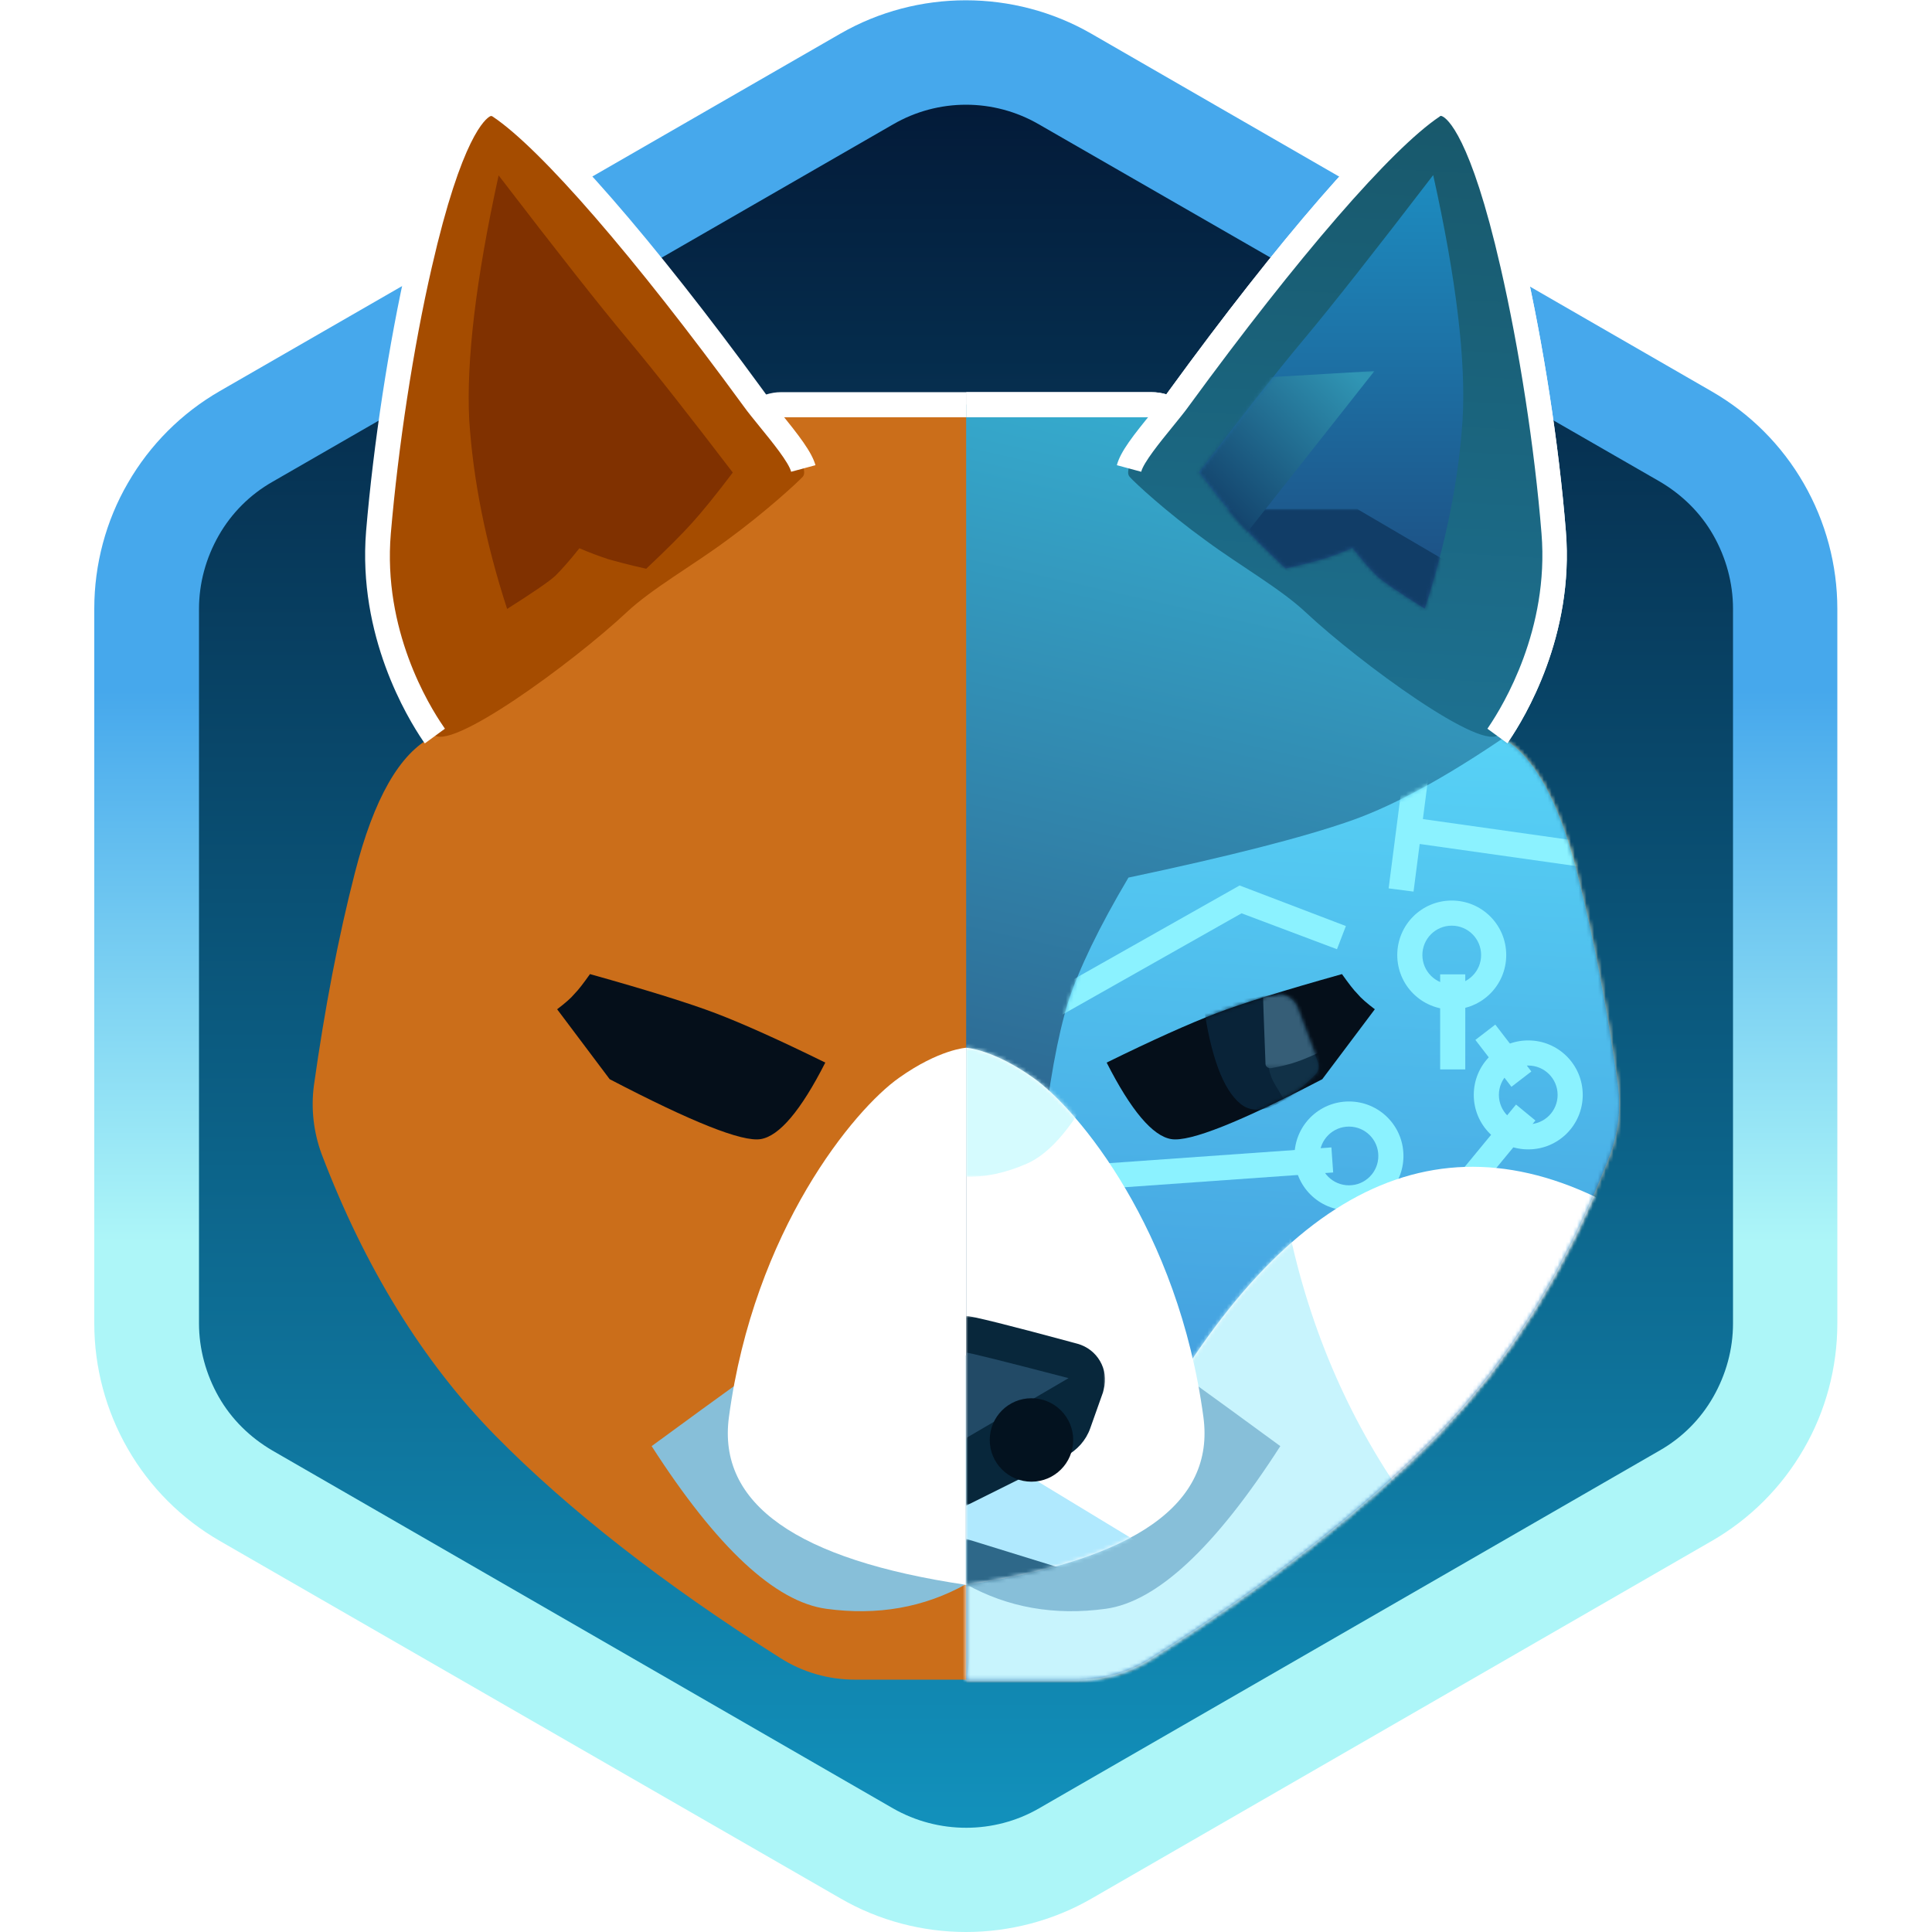 <?xml version="1.0" encoding="utf-8"?>
<!-- Generator: Adobe Illustrator 27.5.0, SVG Export Plug-In . SVG Version: 6.00 Build 0)  -->
<svg version="1.1" id="Layer_1" xmlns="http://www.w3.org/2000/svg" xmlns:xlink="http://www.w3.org/1999/xlink" x="0px" y="0px"
	 viewBox="0 0 500 500" style="enable-background:new 0 0 500 500;" xml:space="preserve">
<style type="text/css">
	.st0{fill-rule:evenodd;clip-rule:evenodd;fill:url(#多边形_00000089533235215683964160000000147589988727521212_);}
	.st1{fill:url(#SVGID_1_);}
	.st2{fill-rule:evenodd;clip-rule:evenodd;fill:#CB6E1A;}
	.st3{filter:url(#Adobe_OpacityMaskFilter);}
	.st4{fill-rule:evenodd;clip-rule:evenodd;fill:#FFFFFF;}
	.st5{mask:url(#mask-4_00000033365822330262261240000001228818107398755260_);fill-rule:evenodd;clip-rule:evenodd;fill:#EE7C46;}
	.st6{filter:url(#Adobe_OpacityMaskFilter_00000156563986815357609740000012539504979350508698_);}
	.st7{mask:url(#mask-4_00000139995501810961893880000015453714876196718517_);fill-rule:evenodd;clip-rule:evenodd;fill:#FEA355;}
	.st8{filter:url(#Adobe_OpacityMaskFilter_00000085958407203434019160000014339381049935515010_);}
	.st9{mask:url(#mask-4_00000162345109031399202730000005249409170222114993_);}
	.st10{filter:url(#Adobe_OpacityMaskFilter_00000041282159594714500560000000424256675038467505_);}
	.st11{mask:url(#mask-6_00000072269908312920023040000009084511318747658374_);fill-rule:evenodd;clip-rule:evenodd;fill:#C8F4FD;}
	.st12{fill-rule:evenodd;clip-rule:evenodd;fill:#87BFD9;}
	.st13{filter:url(#Adobe_OpacityMaskFilter_00000183961574365122275690000013272297711681887131_);}
	.st14{mask:url(#mask-8_00000051363893310259294180000017339815211033537432_);fill-rule:evenodd;clip-rule:evenodd;fill:#CBD3DF;}
	.st15{filter:url(#Adobe_OpacityMaskFilter_00000110438063751849536650000003098317055196701864_);}
	.st16{mask:url(#mask-8_00000165917753125583051150000010646735744661125000_);fill-rule:evenodd;clip-rule:evenodd;fill:#D5FBFE;}
	.st17{filter:url(#Adobe_OpacityMaskFilter_00000039102813676683984250000011453108206348619164_);}
	.st18{mask:url(#mask-8_00000011723957435124959330000006729242709278454187_);fill-rule:evenodd;clip-rule:evenodd;fill:#B0E9FE;}
	.st19{filter:url(#Adobe_OpacityMaskFilter_00000112591781217930853640000012139806978901343412_);}
	.st20{mask:url(#mask-8_00000097469995411003657420000010616019123661024132_);fill-rule:evenodd;clip-rule:evenodd;fill:#2E6889;}
	.st21{filter:url(#Adobe_OpacityMaskFilter_00000030474263577851497860000000669714338018764417_);}
	.st22{mask:url(#mask-8_00000100363105884908831800000005739290311032692881_);}
	.st23{fill-rule:evenodd;clip-rule:evenodd;fill:#08273B;}
	.st24{fill-rule:evenodd;clip-rule:evenodd;fill:#224A66;}
	.st25{fill-rule:evenodd;clip-rule:evenodd;fill:#03121F;}
	.st26{fill:#FFFFFF;}
	.st27{fill-rule:evenodd;clip-rule:evenodd;fill:#A54C00;}
	.st28{fill-rule:evenodd;clip-rule:evenodd;fill:#803100;}
	.st29{fill-rule:evenodd;clip-rule:evenodd;fill:#050F1A;}
	.st30{filter:url(#Adobe_OpacityMaskFilter_00000076569356885660660460000014648389829710790046_);}
	.st31{mask:url(#mask-10_00000175299025688934340300000008057109431598911887_);}
	.st32{fill-rule:evenodd;clip-rule:evenodd;fill:#092338;}
	.st33{filter:url(#Adobe_OpacityMaskFilter_00000034059834725660613340000011023793711667495830_);}
	.st34{mask:url(#mask-12_00000149352878895318525280000013572772415002827177_);fill-rule:evenodd;clip-rule:evenodd;fill:#113147;}
	.st35{filter:url(#Adobe_OpacityMaskFilter_00000073001740975402195910000011547748186453486494_);}
	.st36{mask:url(#mask-12_00000162350698581687663780000014225869884401519547_);fill-rule:evenodd;clip-rule:evenodd;fill:#365E77;}
	.st37{filter:url(#Adobe_OpacityMaskFilter_00000106135428694274395660000004492446427648326305_);}
	.st38{mask:url(#mask-10_00000016766759557890686780000010975407502878127280_);fill-rule:evenodd;clip-rule:evenodd;fill:#FFFFFF;}
	.st39{filter:url(#Adobe_OpacityMaskFilter_00000052101084131789151730000008465076634327909772_);}
	.st40{mask:url(#mask-14_00000049905550273508598460000006097659592993774492_);fill-rule:evenodd;clip-rule:evenodd;fill:#FEA355;}
	.st41{filter:url(#Adobe_OpacityMaskFilter_00000012440266006661380180000010036877475321360809_);}
	.st42{mask:url(#mask-14_00000176011638534682155790000001701426737090171265_);}
	.st43{filter:url(#Adobe_OpacityMaskFilter_00000069375691824756862080000004004673583854340775_);}
	.st44{mask:url(#mask-16_00000155855256589752335020000015537350218566491054_);fill-rule:evenodd;clip-rule:evenodd;fill:#C8F4FD;}
	.st45{filter:url(#Adobe_OpacityMaskFilter_00000116951857596613287180000007587447347613538966_);}
	.st46{mask:url(#mask-18_00000101105011880638775140000010506293900805141660_);fill-rule:evenodd;clip-rule:evenodd;fill:#D5FBFE;}
	.st47{filter:url(#Adobe_OpacityMaskFilter_00000039107281477099941680000002264050219073036202_);}
	.st48{mask:url(#mask-18_00000127725993338286321610000016022056645475579544_);fill-rule:evenodd;clip-rule:evenodd;fill:#B0E9FE;}
	.st49{filter:url(#Adobe_OpacityMaskFilter_00000070802364280037330540000002319007903111521208_);}
	.st50{mask:url(#mask-18_00000010291474460083661930000010599743522683910570_);fill-rule:evenodd;clip-rule:evenodd;fill:#2E6889;}
	.st51{filter:url(#Adobe_OpacityMaskFilter_00000006668691494219143520000000134315709138575536_);}
	.st52{mask:url(#mask-18_00000031896307827148233880000000255290322472153485_);}
	.st53{filter:url(#Adobe_OpacityMaskFilter_00000098927255579414320180000015240675825107486369_);}
	.st54{mask:url(#mask-20_00000076565480105363962370000010319534570141829809_);}
	.st55{filter:url(#Adobe_OpacityMaskFilter_00000087392522749456424570000007109224101574496942_);}
	.st56{mask:url(#mask-22_00000095334892412551868980000013048520237679839883_);fill-rule:evenodd;clip-rule:evenodd;fill:#113147;}
	.st57{filter:url(#Adobe_OpacityMaskFilter_00000168835293703284507720000002980144553444416669_);}
	.st58{mask:url(#mask-22_00000083052826272554435810000004807168736838995844_);fill-rule:evenodd;clip-rule:evenodd;fill:#365E77;}
	.st59{filter:url(#Adobe_OpacityMaskFilter_00000042724380814307814000000011624198807686648212_);}
	.st60{mask:url(#mask-20_00000034049901361454998840000015249658111102783679_);fill-rule:evenodd;clip-rule:evenodd;fill:#FFFFFF;}
	.st61{fill-rule:evenodd;clip-rule:evenodd;fill:url(#path-24_00000093887069265485478190000013551614653824255157_);}
	.st62{filter:url(#Adobe_OpacityMaskFilter_00000075135123181249262430000007931790305844286849_);}
	.st63{mask:url(#mask-25_00000089531731726133412950000007314587784223653779_);}
	.st64{fill-rule:evenodd;clip-rule:evenodd;fill:url(#path-27_00000128466285513924770470000006364976188363481504_);}
	.st65{filter:url(#Adobe_OpacityMaskFilter_00000134972790851593750600000011804482189288784572_);}
	.st66{mask:url(#mask-28_00000065070972287102790190000011121867288048477628_);}
	.st67{fill:#8BF2FF;}
	.st68{filter:url(#Adobe_OpacityMaskFilter_00000014622875749846219280000015647629618592540048_);}
	.st69{mask:url(#mask-25_00000149357657253375329320000016178667802688355754_);}
	.st70{filter:url(#Adobe_OpacityMaskFilter_00000077321066061447823110000011087443117922298281_);}
	.st71{mask:url(#mask-30_00000158010125442552919600000004465482259606608046_);fill-rule:evenodd;clip-rule:evenodd;fill:#C8F4FD;}
	.st72{filter:url(#Adobe_OpacityMaskFilter_00000021084524683365216950000014213756161151532698_);}
	.st73{mask:url(#mask-32_00000024703741994942572640000003427396722020395408_);fill-rule:evenodd;clip-rule:evenodd;fill:#D5FBFE;}
	.st74{filter:url(#Adobe_OpacityMaskFilter_00000079488452942898712740000007378298997361371289_);}
	.st75{mask:url(#mask-32_00000173158096586175704440000005978093732574370958_);fill-rule:evenodd;clip-rule:evenodd;fill:#B0E9FE;}
	.st76{filter:url(#Adobe_OpacityMaskFilter_00000168826681415960170090000011483413758580802957_);}
	.st77{mask:url(#mask-32_00000161597706846418374090000007216107840829674398_);fill-rule:evenodd;clip-rule:evenodd;fill:#2E6889;}
	.st78{filter:url(#Adobe_OpacityMaskFilter_00000062183671989212927110000000919980970943231880_);}
	.st79{mask:url(#mask-32_00000051351902160644438660000000238407237050856378_);}
	.st80{fill-rule:evenodd;clip-rule:evenodd;fill:url(#路径_00000059283141255309287840000014027255588025296289_);}
	.st81{fill-rule:evenodd;clip-rule:evenodd;fill:url(#path-35_00000020371650512103271760000008703552933460678069_);}
	.st82{filter:url(#Adobe_OpacityMaskFilter_00000044878048144317196440000003268932208651199642_);}
	.st83{mask:url(#mask-36_00000134962670336088298180000011745598899863866548_);fill-rule:evenodd;clip-rule:evenodd;fill:#113D67;}
	.st84{filter:url(#Adobe_OpacityMaskFilter_00000001661184353897493420000005197033592737367742_);}
	
		.st85{mask:url(#mask-36_00000081639544239459313040000001461149499539361451_);fill-rule:evenodd;clip-rule:evenodd;fill:url(#路径-15_00000064321182116796094390000018270023958202035850_);}
	.st86{filter:url(#Adobe_OpacityMaskFilter_00000044167309629864186090000002060022927434265472_);}
	.st87{mask:url(#mask-39_00000119104952582975949870000014028293940801561991_);}
	.st88{filter:url(#Adobe_OpacityMaskFilter_00000159468655760236407680000014821756379427937462_);}
	.st89{mask:url(#mask-41_00000047740647983499039040000006927853053839324032_);fill-rule:evenodd;clip-rule:evenodd;fill:#113147;}
	.st90{filter:url(#Adobe_OpacityMaskFilter_00000030461435513875648040000001180600517103578033_);}
	.st91{mask:url(#mask-41_00000018932462211833936900000002191596729833229720_);fill-rule:evenodd;clip-rule:evenodd;fill:#365E77;}
	.st92{filter:url(#Adobe_OpacityMaskFilter_00000124159752640468093860000008747250855754703013_);}
	.st93{mask:url(#mask-39_00000054981592358978618570000012078930005958870679_);}
	.st94{filter:url(#filter-43);}
	.st95{fill-rule:evenodd;clip-rule:evenodd;}
	.st96{fill-rule:evenodd;clip-rule:evenodd;fill:#8BF2FF;}
</style>
<filter  filterUnits="objectBoundingBox" height="1300.0%" id="filter-43" width="1300.0%" x="-600.0%" y="-600.0%">
	<feOffset  dx="0" dy="0" in="SourceAlpha" result="shadowOffsetOuter1"></feOffset>
	<feGaussianBlur  in="shadowOffsetOuter1" result="shadowBlurOuter1" stdDeviation="2"></feGaussianBlur>
	
		<feColorMatrix  in="shadowBlurOuter1" result="shadowMatrixOuter1" type="matrix" values="0 0 0 0 0.545   0 0 0 0 0.949   0 0 0 0 1  0 0 0 1 0">
		</feColorMatrix>
	<feOffset  dx="0" dy="0" in="SourceAlpha" result="shadowOffsetOuter2"></feOffset>
	<feGaussianBlur  in="shadowOffsetOuter2" result="shadowBlurOuter2" stdDeviation="0.5"></feGaussianBlur>
	
		<feColorMatrix  in="shadowBlurOuter2" result="shadowMatrixOuter2" type="matrix" values="0 0 0 0 0.545   0 0 0 0 0.949   0 0 0 0 1  0 0 0 1 0">
		</feColorMatrix>
	<feMerge>
		<feMergeNode  in="shadowMatrixOuter1"></feMergeNode>
		<feMergeNode  in="shadowMatrixOuter2"></feMergeNode>
	</feMerge>
</filter>
<g id="编组-5">
	<g>
		
			<linearGradient id="多边形_00000135690115791665371150000016529345637975691668_" gradientUnits="userSpaceOnUse" x1="7.247" y1="500.595" x2="7.247" y2="490.153" gradientTransform="matrix(39.14 0 0 -43.645 -33.667 21869.572)">
			<stop  offset="0" style="stop-color:#031937"/>
			<stop  offset="1" style="stop-color:#1292BD"/>
		</linearGradient>
		
			<path id="多边形_00000071519580892081508170000018045130911903516560_" style="fill-rule:evenodd;clip-rule:evenodd;fill:url(#多边形_00000135690115791665371150000016529345637975691668_);" d="
			M224.3,20.4c15.9-9.2,35.5-9.2,51.4,0L436.3,113c8,4.6,14.4,11.1,18.9,18.8c4.4,7.7,6.9,16.5,6.9,25.7v184.9
			c0,9.2-2.5,18-6.9,25.7c-4.4,7.7-10.9,14.2-18.9,18.8l-160.6,92.6c-15.9,9.2-35.5,9.2-51.4,0L63.7,387c-8-4.6-14.4-11.1-18.9-18.8
			c-4.4-7.7-6.9-16.5-6.9-25.7V157.5c0-9.2,2.5-18,6.9-25.7c4.4-7.7,10.9-14.2,18.9-18.8L224.3,20.4z"/>
		
			<linearGradient id="SVGID_1_" gradientUnits="userSpaceOnUse" x1="7.247" y1="496.979" x2="7.247" y2="493.71" gradientTransform="matrix(39.14 0 0 -43.645 -33.667 21869.572)">
			<stop  offset="0" style="stop-color:#46A8EC"/>
			<stop  offset="1" style="stop-color:#ADF6F8"/>
		</linearGradient>
		<path class="st1" d="M250,500c-11.2,0-22.5-2.9-32.5-8.7L56.9,398.8c-9.9-5.7-18.1-13.9-23.8-23.8c-5.7-9.9-8.7-21.1-8.7-32.5
			V157.5c0-11.4,3-22.7,8.7-32.5c5.7-9.9,13.9-18.1,23.8-23.8L217.5,8.7c20-11.5,44.9-11.5,64.9,0l160.6,92.6
			c9.9,5.7,18.1,13.9,23.8,23.8c5.7,9.9,8.7,21.1,8.7,32.5v184.9c0,11.4-3,22.7-8.7,32.5c-5.7,9.9-13.9,18.1-23.8,23.8l-160.6,92.6
			C272.5,497.1,261.2,500,250,500z M231.1,32.2L70.5,124.7c-5.8,3.3-10.6,8.1-13.9,13.9c-3.3,5.8-5.1,12.3-5.1,19v184.9
			c0,6.6,1.8,13.2,5.1,19c3.3,5.8,8.1,10.5,13.9,13.9l160.6,92.6c11.7,6.7,26.2,6.7,37.8,0l160.6-92.6c5.8-3.3,10.6-8.1,13.9-13.9
			c3.3-5.8,5.1-12.3,5.1-19V157.5c0-6.6-1.8-13.2-5.1-19c-3.3-5.8-8.1-10.5-13.9-13.9L268.9,32.2C257.2,25.4,242.8,25.4,231.1,32.2z
			"/>
	</g>
	<g id="编组-4" transform="translate(24.043, 3.391)">
		<g id="路径-7" transform="translate(0, 7.2)">
			<g id="蒙版">
				<path id="path-3_00000029756031209015384540000000823161173589745031_" class="st2" d="M363.9,180c8.6,4.3,15.3,16.1,20.2,35.3
					c4.3,16.7,7.8,35.1,10.6,55l0,0c0.8,6,0.1,12.1-2,17.8c-11.2,29.4-26.2,53.7-44.9,72.8c-18.8,19.1-43.4,38.4-73.8,57.6
					c-5.8,3.7-12.5,5.6-19.3,5.6H226l0,0V94.1h47.3c2.7,0,5.3,1.1,7.2,3L363.9,180L363.9,180z"/>
			</g>
			<defs>
				<filter id="Adobe_OpacityMaskFilter" filterUnits="userSpaceOnUse" x="226" y="94.1" width="10.8" height="171.9">
					<feColorMatrix  type="matrix" values="1 0 0 0 0  0 1 0 0 0  0 0 1 0 0  0 0 0 1 0"/>
				</filter>
			</defs>
			
				<mask maskUnits="userSpaceOnUse" x="226" y="94.1" width="10.8" height="171.9" id="mask-4_00000033365822330262261240000001228818107398755260_">
				<g class="st3">
					<path id="path-3_00000028317800755158140890000013802804841331933588_" class="st4" d="M363.9,180c8.6,4.3,15.3,16.1,20.2,35.3
						c4.3,16.7,7.8,35.1,10.6,55l0,0c0.8,6,0.1,12.1-2,17.8c-11.2,29.4-26.2,53.7-44.9,72.8c-18.8,19.1-43.4,38.4-73.8,57.6
						c-5.8,3.7-12.5,5.6-19.3,5.6H226l0,0V94.1h47.3c2.7,0,5.3,1.1,7.2,3L363.9,180L363.9,180z"/>
				</g>
			</mask>
			<rect id="矩形" x="226" y="94.1" class="st5" width="10.8" height="171.9"/>
			<defs>
				
					<filter id="Adobe_OpacityMaskFilter_00000019671823955309640430000006719173877879044509_" filterUnits="userSpaceOnUse" x="226" y="176.8" width="178.3" height="248">
					<feColorMatrix  type="matrix" values="1 0 0 0 0  0 1 0 0 0  0 0 1 0 0  0 0 0 1 0"/>
				</filter>
			</defs>
			
				<mask maskUnits="userSpaceOnUse" x="226" y="176.8" width="178.3" height="248" id="mask-4_00000139995501810961893880000015453714876196718517_">
				<g style="filter:url(#Adobe_OpacityMaskFilter_00000019671823955309640430000006719173877879044509_);">
					<path id="path-3_00000034048766780568093880000015998229565597048984_" class="st4" d="M363.9,180c8.6,4.3,15.3,16.1,20.2,35.3
						c4.3,16.7,7.8,35.1,10.6,55l0,0c0.8,6,0.1,12.1-2,17.8c-11.2,29.4-26.2,53.7-44.9,72.8c-18.8,19.1-43.4,38.4-73.8,57.6
						c-5.8,3.7-12.5,5.6-19.3,5.6H226l0,0V94.1h47.3c2.7,0,5.3,1.1,7.2,3L363.9,180L363.9,180z"/>
				</g>
			</mask>
			<path class="st7" d="M245.5,286.8c1.9-16.7,4.2-29.4,6.9-38c2.8-8.6,8-19.4,15.6-32.2c26-5.5,45.2-10.4,57.5-14.7
				c12.3-4.3,27.2-12.7,44.7-25l25.6,10l8.4,99.9l-89.5,138.1H226L245.5,286.8z"/>
			<defs>
				
					<filter id="Adobe_OpacityMaskFilter_00000078027435556749780880000003668411822879228309_" filterUnits="userSpaceOnUse" x="216.6" y="258.3" width="189.6" height="196.2">
					<feColorMatrix  type="matrix" values="1 0 0 0 0  0 1 0 0 0  0 0 1 0 0  0 0 0 1 0"/>
				</filter>
			</defs>
			
				<mask maskUnits="userSpaceOnUse" x="216.6" y="258.3" width="189.6" height="196.2" id="mask-4_00000162345109031399202730000005249409170222114993_">
				<g style="filter:url(#Adobe_OpacityMaskFilter_00000078027435556749780880000003668411822879228309_);">
					<path id="path-3_00000160160180801663849060000010092776128303788207_" class="st4" d="M363.9,180c8.6,4.3,15.3,16.1,20.2,35.3
						c4.3,16.7,7.8,35.1,10.6,55l0,0c0.8,6,0.1,12.1-2,17.8c-11.2,29.4-26.2,53.7-44.9,72.8c-18.8,19.1-43.4,38.4-73.8,57.6
						c-5.8,3.7-12.5,5.6-19.3,5.6H226l0,0V94.1h47.3c2.7,0,5.3,1.1,7.2,3L363.9,180L363.9,180z"/>
				</g>
			</mask>
			<g id="路径-10_00000143613019920340818850000004353710205676293262_" class="st9">
				<g transform="translate(-0.863, 18.203)">
					<g id="蒙版_00000150096259026655840900000011169633861059177614_">
						<path id="path-5_00000000921029813405817740000000382936575433077923_" class="st4" d="M407.1,291.3
							c-47.4-33.5-89.5-20.6-126.4,38.9c-6.7,10.8-48.7,21.5-53.8,30.7c-18.5,33.1-9.5,58.2,27,75.5L407.1,291.3z"/>
					</g>
					<defs>
						
							<filter id="Adobe_OpacityMaskFilter_00000136400990104433621930000003489382082915523208_" filterUnits="userSpaceOnUse" x="226.8" y="240.1" width="153.1" height="189.6">
							<feColorMatrix  type="matrix" values="1 0 0 0 0  0 1 0 0 0  0 0 1 0 0  0 0 0 1 0"/>
						</filter>
					</defs>
					
						<mask maskUnits="userSpaceOnUse" x="226.8" y="240.1" width="153.1" height="189.6" id="mask-6_00000072269908312920023040000009084511318747658374_">
						<g style="filter:url(#Adobe_OpacityMaskFilter_00000136400990104433621930000003489382082915523208_);">
							<path id="path-5_00000061460423224535319190000014473188163769317264_" class="st4" d="M407.1,291.3
								c-47.4-33.5-89.5-20.6-126.4,38.9c-6.7,10.8-48.7,21.5-53.8,30.7c-18.5,33.1-9.5,58.2,27,75.5L407.1,291.3z"/>
						</g>
					</mask>
					<path id="路径-10" class="st11" d="M305.5,240.1c-0.1,60.6,20,110,60.3,148.3s-6,50-139,35.2V242.3L305.5,240.1z"/>
				</g>
			</g>
		</g>
		<g id="路径-6-_x2B_-路径-8-_x2B_-路径-9蒙版" transform="translate(0, 22.565)">
			<path id="路径-11" class="st12" d="M274.5,324.8c2.1,1.1,13,9,32.8,23.5c-16.9,26.3-32,40.3-45.2,42.1
				c-13.2,1.8-25.3-0.3-36.2-6.4v-59.2C256.3,323.7,272.4,323.7,274.5,324.8z"/>
			<g id="蒙版_00000026869753238739829310000008761533434289963919_">
				<path id="path-7_00000090257885867458365130000005995016952921824426_" class="st4" d="M226,245.2c0,0,7,0.4,17.4,7.8
					c11.5,8.1,37.5,39.3,44,87.8c3,22.4-17.5,36.9-61.4,43.4C226,291.6,226,245.2,226,245.2z"/>
			</g>
			<defs>
				
					<filter id="Adobe_OpacityMaskFilter_00000106849948363438952630000012394523478888401855_" filterUnits="userSpaceOnUse" x="226" y="285.9" width="10.8" height="30.5">
					<feColorMatrix  type="matrix" values="1 0 0 0 0  0 1 0 0 0  0 0 1 0 0  0 0 0 1 0"/>
				</filter>
			</defs>
			
				<mask maskUnits="userSpaceOnUse" x="226" y="285.9" width="10.8" height="30.5" id="mask-8_00000051363893310259294180000017339815211033537432_">
				<g style="filter:url(#Adobe_OpacityMaskFilter_00000106849948363438952630000012394523478888401855_);">
					<path id="path-7_00000138574309536448051210000002417337397644853683_" class="st4" d="M226,245.2c0,0,7,0.4,17.4,7.8
						c11.5,8.1,37.5,39.3,44,87.8c3,22.4-17.5,36.9-61.4,43.4C226,291.6,226,245.2,226,245.2z"/>
				</g>
			</mask>
			
				<rect id="矩形_00000129167479416817905720000016887800388994062219_" x="226" y="285.9" class="st14" width="10.8" height="30.5"/>
			<defs>
				
					<filter id="Adobe_OpacityMaskFilter_00000023269567796031924300000007312492232898328742_" filterUnits="userSpaceOnUse" x="226" y="240.6" width="32.3" height="38">
					<feColorMatrix  type="matrix" values="1 0 0 0 0  0 1 0 0 0  0 0 1 0 0  0 0 0 1 0"/>
				</filter>
			</defs>
			
				<mask maskUnits="userSpaceOnUse" x="226" y="240.6" width="32.3" height="38" id="mask-8_00000165917753125583051150000010646735744661125000_">
				<g style="filter:url(#Adobe_OpacityMaskFilter_00000023269567796031924300000007312492232898328742_);">
					<path id="path-7_00000157276421253841715900000002363992320940189086_" class="st4" d="M226,245.2c0,0,7,0.4,17.4,7.8
						c11.5,8.1,37.5,39.3,44,87.8c3,22.4-17.5,36.9-61.4,43.4C226,291.6,226,245.2,226,245.2z"/>
				</g>
			</mask>
			<path id="路径-6" class="st16" d="M226,240.6v38c5,0.1,10.2-1,15.7-3.4c5.5-2.4,11-8.5,16.6-18.5L226,240.6z"/>
			<defs>
				
					<filter id="Adobe_OpacityMaskFilter_00000162336813307385844710000014171619925282601634_" filterUnits="userSpaceOnUse" x="226" y="346.2" width="53.4" height="47.5">
					<feColorMatrix  type="matrix" values="1 0 0 0 0  0 1 0 0 0  0 0 1 0 0  0 0 0 1 0"/>
				</filter>
			</defs>
			
				<mask maskUnits="userSpaceOnUse" x="226" y="346.2" width="53.4" height="47.5" id="mask-8_00000011723957435124959330000006729242709278454187_">
				<g style="filter:url(#Adobe_OpacityMaskFilter_00000162336813307385844710000014171619925282601634_);">
					<path id="path-7_00000116933937322850909060000013063679914561503675_" class="st4" d="M226,245.2c0,0,7,0.4,17.4,7.8
						c11.5,8.1,37.5,39.3,44,87.8c3,22.4-17.5,36.9-61.4,43.4C226,291.6,226,245.2,226,245.2z"/>
				</g>
			</mask>
			<path id="路径-8" class="st18" d="M226,346.2c0,0,17.8,10.8,53.4,32.4L226,393.6C226,362,226,346.2,226,346.2z"/>
			<defs>
				
					<filter id="Adobe_OpacityMaskFilter_00000080199177528352932060000003099260195893173692_" filterUnits="userSpaceOnUse" x="226" y="372.3" width="43" height="16.3">
					<feColorMatrix  type="matrix" values="1 0 0 0 0  0 1 0 0 0  0 0 1 0 0  0 0 0 1 0"/>
				</filter>
			</defs>
			
				<mask maskUnits="userSpaceOnUse" x="226" y="372.3" width="43" height="16.3" id="mask-8_00000097469995411003657420000010616019123661024132_">
				<g style="filter:url(#Adobe_OpacityMaskFilter_00000080199177528352932060000003099260195893173692_);">
					<path id="path-7_00000107552425872478440240000008452659920466196100_" class="st4" d="M226,245.2c0,0,7,0.4,17.4,7.8
						c11.5,8.1,37.5,39.3,44,87.8c3,22.4-17.5,36.9-61.4,43.4C226,291.6,226,245.2,226,245.2z"/>
				</g>
			</mask>
			<polygon id="路径-9" class="st20" points="226,372.3 269,385.6 226,388.6 			"/>
			<defs>
				
					<filter id="Adobe_OpacityMaskFilter_00000035522521607386357230000014155184485735858870_" filterUnits="userSpaceOnUse" x="226" y="314.6" width="36" height="49">
					<feColorMatrix  type="matrix" values="1 0 0 0 0  0 1 0 0 0  0 0 1 0 0  0 0 0 1 0"/>
				</filter>
			</defs>
			
				<mask maskUnits="userSpaceOnUse" x="226" y="314.6" width="36" height="49" id="mask-8_00000100363105884908831800000005739290311032692881_">
				<g style="filter:url(#Adobe_OpacityMaskFilter_00000035522521607386357230000014155184485735858870_);">
					<path id="path-7_00000112625644346428623070000014726918560173754757_" class="st4" d="M226,245.2c0,0,7,0.4,17.4,7.8
						c11.5,8.1,37.5,39.3,44,87.8c3,22.4-17.5,36.9-61.4,43.4C226,291.6,226,245.2,226,245.2z"/>
				</g>
			</mask>
			<g id="编组-2" class="st22">
				<g transform="translate(0, 6.404)">
					<path id="路径-4" class="st23" d="M226,308.2c1.4,0,11.1,2.4,28.8,7.2c5.1,1.4,8.2,6.6,6.8,11.8c-0.1,0.3-0.1,0.5-0.2,0.8
						l-3.3,9.3c-1.1,3.1-3.4,5.7-6.4,7.2L226,357.3l0,0C226,332.7,226,316.3,226,308.2z"/>
					<path id="路径-5" class="st24" d="M226,317.7c0.8,0,9.6,2.2,26.5,6.6L226,339.8C226,330.9,226,323.5,226,317.7z"/>
					<ellipse id="椭圆形" class="st25" cx="242.9" cy="340.3" rx="10.8" ry="10.8"/>
				</g>
			</g>
		</g>
		<g id="编组">
			<path class="st26" d="M283.4,109.8l-5.6-3.9c-1.2-0.8-2.6-1.3-4-1.3H226v-6.5h47.9c2.8,0,5.5,0.8,7.7,2.5l5.6,3.9L283.4,109.8z"
				/>
			<path id="路径" class="st27" d="M268.3,120c-2.5-2.8,7.9-13.8,12.7-20.4c31.4-42.9,54.4-68,65.7-75.6
				c12.9-8.6,27.4,62.5,31.4,110.4c2.1,25.9-10.1,46.2-14.1,52.1c-3.7,5.4-36.2-18.4-50.1-31.4c-6.6-6.2-17.1-12.1-26-18.7
				C277.8,129.1,269.6,121.5,268.3,120z"/>
			<path id="路径-2" class="st28" d="M346.9,42c-15.1,19.7-26.2,33.8-33.4,42.4c-7.2,8.6-16.2,20.1-27.2,34.5
				c4.3,5.7,7.8,10,10.5,13c2.7,3,6.6,6.9,11.9,11.9c4.5-1,7.8-1.9,9.9-2.5c2.1-0.7,4.6-1.6,7.4-2.8c2.6,3.3,4.7,5.6,6.2,7.1
				s5.7,4.3,12.5,8.6c5.6-17.2,8.8-33.5,9.8-48.8C355.3,90,352.8,68.9,346.9,42z"/>
			<path class="st26" d="M366.1,189l-5.2-3.8l0.4-0.6c3.7-5.5,15.6-25.1,13.6-49.9c-1.8-22.3-5.8-48-10.6-68.9
				c-7.8-34.1-13.9-38.6-15.1-39.1c-0.3-0.1-0.4-0.2-0.7,0.1c-12.4,8.3-36.6,36.2-64.8,74.8c-1.2,1.7-2.8,3.6-4.4,5.6
				c-3.1,3.8-7.4,9.1-8,11.5l-6.3-1.7c0.9-3.5,4.3-7.8,9.3-13.9c1.6-2,3.1-3.8,4.2-5.4C307,58.5,331.8,30,344.8,21.3
				c2.2-1.5,4.8-1.7,7.1-0.5c2.4,1.2,9.7,4.7,18.6,43.5c4.8,21.1,8.9,47.2,10.7,69.8c2.2,27.1-10.7,48.3-14.7,54.2L366.1,189z"/>
		</g>
		<g id="编组-3" transform="translate(3.358, 20.804)">
			<g id="路径-3">
				<path id="path-9_00000068678419748883811160000001800598827264465028_" class="st29" d="M259,250.8c6.3,12.4,11.9,19,16.7,19.8
					c4.8,0.8,17.8-4.4,39.1-15.5l13.6-18.1c-2.1-1.6-3.6-2.9-4.5-4c-1-1-2.3-2.7-4-5.1c-15,4.2-25.9,7.6-32.7,10.2
					C280.4,240.7,271,244.9,259,250.8z"/>
			</g>
			<defs>
				
					<filter id="Adobe_OpacityMaskFilter_00000168086488006262072450000010468755379021330066_" filterUnits="userSpaceOnUse" x="284" y="225.5" width="39.8" height="41.8">
					<feColorMatrix  type="matrix" values="1 0 0 0 0  0 1 0 0 0  0 0 1 0 0  0 0 0 1 0"/>
				</filter>
			</defs>
			
				<mask maskUnits="userSpaceOnUse" x="284" y="225.5" width="39.8" height="41.8" id="mask-10_00000175299025688934340300000008057109431598911887_">
				<g style="filter:url(#Adobe_OpacityMaskFilter_00000168086488006262072450000010468755379021330066_);">
					<path id="path-9_00000061435600945578153670000017344303799676154004_" class="st4" d="M259,250.8c6.3,12.4,11.9,19,16.7,19.8
						c4.8,0.8,17.8-4.4,39.1-15.5l13.6-18.1c-2.1-1.6-3.6-2.9-4.5-4c-1-1-2.3-2.7-4-5.1c-15,4.2-25.9,7.6-32.7,10.2
						C280.4,240.7,271,244.9,259,250.8z"/>
				</g>
			</mask>
			<g id="蒙版-_x2B_-路径-14蒙版" class="st31">
				<g transform="translate(2.313, 0.457)">
					<g id="蒙版_00000103248389741337186900000004442352552937507223_">
						<path id="path-11_00000144302271542956831430000013792137764735566720_" class="st32" d="M281.7,235c1.9,13.7,5.1,22.3,9.6,26
							c4.3,3.5,10.8,1,19.4-7.6c0.8-0.8,1-1.9,0.7-3l-5.4-14.3c-0.8-2.2-3-3.5-5.3-3.3L281.7,235L281.7,235z"/>
					</g>
					<defs>
						
							<filter id="Adobe_OpacityMaskFilter_00000010293490198285470180000013598160916173571212_" filterUnits="userSpaceOnUse" x="298.4" y="227.5" width="23.1" height="39.4">
							<feColorMatrix  type="matrix" values="1 0 0 0 0  0 1 0 0 0  0 0 1 0 0  0 0 0 1 0"/>
						</filter>
					</defs>
					
						<mask maskUnits="userSpaceOnUse" x="298.4" y="227.5" width="23.1" height="39.4" id="mask-12_00000149352878895318525280000013572772415002827177_">
						<g style="filter:url(#Adobe_OpacityMaskFilter_00000010293490198285470180000013598160916173571212_);">
							<path id="path-11_00000011004028108116425830000016560733025950510763_" class="st4" d="M281.7,235c1.9,13.7,5.1,22.3,9.6,26
								c4.3,3.5,10.8,1,19.4-7.6c0.8-0.8,1-1.9,0.7-3l-5.4-14.3c-0.8-2.2-3-3.5-5.3-3.3L281.7,235L281.7,235z"/>
						</g>
					</mask>
					<path id="蒙版_00000017505055736059270970000017538615328964556423_" class="st34" d="M301.7,227.5l-3.1,19.9
						c-0.5,3,0.1,6.1,1.7,8.7l6.5,10.8l0,0l14.7-12.4L301.7,227.5z"/>
					<defs>
						
							<filter id="Adobe_OpacityMaskFilter_00000044863389597189934820000006424652444005536161_" filterUnits="userSpaceOnUse" x="296.9" y="225.1" width="17.4" height="26.8">
							<feColorMatrix  type="matrix" values="1 0 0 0 0  0 1 0 0 0  0 0 1 0 0  0 0 0 1 0"/>
						</filter>
					</defs>
					
						<mask maskUnits="userSpaceOnUse" x="296.9" y="225.1" width="17.4" height="26.8" id="mask-12_00000162350698581687663780000014225869884401519547_">
						<g style="filter:url(#Adobe_OpacityMaskFilter_00000044863389597189934820000006424652444005536161_);">
							<path id="path-11_00000062883829444312299690000010941270005689718676_" class="st4" d="M281.7,235c1.9,13.7,5.1,22.3,9.6,26
								c4.3,3.5,10.8,1,19.4-7.6c0.8-0.8,1-1.9,0.7-3l-5.4-14.3c-0.8-2.2-3-3.5-5.3-3.3L281.7,235L281.7,235z"/>
						</g>
					</mask>
					<path id="路径-14" class="st36" d="M296.9,226.3c0,0.7,0.3,8.9,0.9,24.4l0,0c0,0.6,0.6,1.1,1.2,1.1c0.1,0,0.1,0,0.2,0
						c2.7-0.5,4.8-1,6.5-1.6c1.9-0.6,4.8-1.9,8.6-3.7l-8.6-21.5C299.8,225.2,296.9,225.6,296.9,226.3z"/>
				</g>
			</g>
			<defs>
				
					<filter id="Adobe_OpacityMaskFilter_00000182510005632263314760000011039454906794304934_" filterUnits="userSpaceOnUse" x="282.8" y="232.2" width="21.7" height="21.7">
					<feColorMatrix  type="matrix" values="1 0 0 0 0  0 1 0 0 0  0 0 1 0 0  0 0 0 1 0"/>
				</filter>
			</defs>
			
				<mask maskUnits="userSpaceOnUse" x="282.8" y="232.2" width="21.7" height="21.7" id="mask-10_00000016766759557890686780000010975407502878127280_">
				<g style="filter:url(#Adobe_OpacityMaskFilter_00000182510005632263314760000011039454906794304934_);">
					<path id="path-9_00000121998130189813107400000009373349115404573058_" class="st4" d="M259,250.8c6.3,12.4,11.9,19,16.7,19.8
						c4.8,0.8,17.8-4.4,39.1-15.5l13.6-18.1c-2.1-1.6-3.6-2.9-4.5-4c-1-1-2.3-2.7-4-5.1c-15,4.2-25.9,7.6-32.7,10.2
						C280.4,240.7,271,244.9,259,250.8z"/>
				</g>
			</mask>
			<circle id="椭圆形_00000023974558786928773730000002022106346372662460_" class="st38" cx="293.7" cy="243" r="10.8"/>
		</g>
	</g>
	
		<g id="编组-4_00000020363767266562140800000003622426939619123096_" transform="translate(16.203, 22.226) scale(-1, 1) translate(-16.203, -22.226) translate(8.363, 3.391)">
		<g id="路径-7_00000062194307030044506330000017710081925769830272_" transform="translate(0, 7.2)">
			<g id="蒙版_00000178888372905705010930000012258963628354845881_">
				<path id="path-13_00000075127021494702842990000007967678240426914457_" class="st2" d="M-88,180c8.6,4.3,15.3,16.1,20.2,35.3
					c4.3,16.7,7.8,35.1,10.6,55l0,0c0.8,6,0.1,12.1-2,17.8c-11.2,29.4-26.2,53.7-44.9,72.8c-18.8,19.1-43.4,38.4-73.8,57.6
					c-5.8,3.7-12.5,5.6-19.3,5.6H-226l0,0V94.1h47.3c2.7,0,5.3,1.1,7.2,3L-88,180L-88,180z"/>
			</g>
			<defs>
				<filter id="Adobe_OpacityMaskFilter_00000018200668734528304410000015775328654514921363_" filterUnits="userSpaceOnUse">
					<feColorMatrix  type="matrix" values="1 0 0 0 0  0 1 0 0 0  0 0 1 0 0  0 0 0 1 0"/>
				</filter>
			</defs>
			<mask maskUnits="userSpaceOnUse" id="mask-14_00000049905550273508598460000006097659592993774492_">
				<g style="filter:url(#Adobe_OpacityMaskFilter_00000018200668734528304410000015775328654514921363_);">
					<path id="path-13_00000127722880103226454640000005319146105854866067_" class="st4" d="M-88,180c8.6,4.3,15.3,16.1,20.2,35.3
						c4.3,16.7,7.8,35.1,10.6,55l0,0c0.8,6,0.1,12.1-2,17.8c-11.2,29.4-26.2,53.7-44.9,72.8c-18.8,19.1-43.4,38.4-73.8,57.6
						c-5.8,3.7-12.5,5.6-19.3,5.6H-226l0,0V94.1h47.3c2.7,0,5.3,1.1,7.2,3L-88,180L-88,180z"/>
				</g>
			</mask>
			<path class="st40" d="M-206.4,286.8c1.9-16.7,4.2-29.4,6.9-38c2.8-8.6,8-19.4,15.6-32.2c26-5.5,45.2-10.4,57.5-14.7
				c12.3-4.3,27.2-12.7,44.7-25l25.6,10l8.4,99.9l-89.5,138.1H-226L-206.4,286.8z"/>
			<defs>
				<filter id="Adobe_OpacityMaskFilter_00000110447542621917833390000006159705063913601953_" filterUnits="userSpaceOnUse">
					<feColorMatrix  type="matrix" values="1 0 0 0 0  0 1 0 0 0  0 0 1 0 0  0 0 0 1 0"/>
				</filter>
			</defs>
			<mask maskUnits="userSpaceOnUse" id="mask-14_00000176011638534682155790000001701426737090171265_">
				<g style="filter:url(#Adobe_OpacityMaskFilter_00000110447542621917833390000006159705063913601953_);">
					<path id="path-13_00000078744340337956616280000008085447924454569404_" class="st4" d="M-88,180c8.6,4.3,15.3,16.1,20.2,35.3
						c4.3,16.7,7.8,35.1,10.6,55l0,0c0.8,6,0.1,12.1-2,17.8c-11.2,29.4-26.2,53.7-44.9,72.8c-18.8,19.1-43.4,38.4-73.8,57.6
						c-5.8,3.7-12.5,5.6-19.3,5.6H-226l0,0V94.1h47.3c2.7,0,5.3,1.1,7.2,3L-88,180L-88,180z"/>
				</g>
			</mask>
			<g id="路径-10_00000024684724046504921390000003791804217630238115_" class="st42">
				<g transform="translate(-0.863, 18.203)">
					<g id="蒙版_00000105427450543233548080000009041952308904125323_">
						<path id="path-15_00000089572617595282208200000012143785888625182339_" class="st4" d="M-44.9,291.3
							c-47.4-33.5-89.5-20.6-126.4,38.9c-6.7,10.8-48.7,21.5-53.8,30.7c-18.5,33.1-9.5,58.2,27,75.5L-44.9,291.3z"/>
					</g>
					<defs>
						<filter id="Adobe_OpacityMaskFilter_00000045620682556462922890000011234352518789970565_" filterUnits="userSpaceOnUse">
							<feColorMatrix  type="matrix" values="1 0 0 0 0  0 1 0 0 0  0 0 1 0 0  0 0 0 1 0"/>
						</filter>
					</defs>
					<mask maskUnits="userSpaceOnUse" id="mask-16_00000155855256589752335020000015537350218566491054_">
						<g style="filter:url(#Adobe_OpacityMaskFilter_00000045620682556462922890000011234352518789970565_);">
							<path id="path-15_00000084516918790934491560000006710116934358540462_" class="st4" d="M-44.9,291.3
								c-47.4-33.5-89.5-20.6-126.4,38.9c-6.7,10.8-48.7,21.5-53.8,30.7c-18.5,33.1-9.5,58.2,27,75.5L-44.9,291.3z"/>
						</g>
					</mask>
					<path id="路径-10_00000113339056426681472600000008572615660287054728_" class="st44" d="M-146.4,240.1
						c-0.1,60.6,20,110,60.3,148.3s-6,50-139,35.2V242.3L-146.4,240.1z"/>
				</g>
			</g>
		</g>
		
			<g id="路径-6-_x2B_-路径-8-_x2B_-路径-9蒙版_00000166651318966596531970000002273969067634585780_" transform="translate(0, 22.565)">
			<path id="路径-11_00000068642117087281300670000013942495399938170302_" class="st12" d="M-177.4,324.8c2.1,1.1,13,9,32.8,23.5
				c-16.9,26.3-32,40.3-45.2,42.1c-13.2,1.8-25.3-0.3-36.2-6.4v-59.2C-195.7,323.7-179.5,323.7-177.4,324.8z"/>
			<g id="蒙版_00000021111293328581414710000003245830012807155636_">
				<path id="path-17_00000045585201761879116520000006376776133399432891_" class="st4" d="M-226,245.2c0,0,7,0.4,17.4,7.8
					c11.5,8.1,37.5,39.3,44,87.8c3,22.4-17.5,36.9-61.4,43.4C-226,291.6-226,245.2-226,245.2z"/>
			</g>
			<defs>
				<filter id="Adobe_OpacityMaskFilter_00000165919187837802013610000005382868074088823195_" filterUnits="userSpaceOnUse">
					<feColorMatrix  type="matrix" values="1 0 0 0 0  0 1 0 0 0  0 0 1 0 0  0 0 0 1 0"/>
				</filter>
			</defs>
			<mask maskUnits="userSpaceOnUse" id="mask-18_00000101105011880638775140000010506293900805141660_">
				<g style="filter:url(#Adobe_OpacityMaskFilter_00000165919187837802013610000005382868074088823195_);">
					<path id="path-17_00000163761250361618099020000006970213480026306216_" class="st4" d="M-226,245.2c0,0,7,0.4,17.4,7.8
						c11.5,8.1,37.5,39.3,44,87.8c3,22.4-17.5,36.9-61.4,43.4C-226,291.6-226,245.2-226,245.2z"/>
				</g>
			</mask>
			<path id="路径-6_00000147933438631945811260000004268143582463567541_" class="st46" d="M-226,240.6v38c5,0.1,10.2-1,15.7-3.4
				s11-8.5,16.6-18.5L-226,240.6z"/>
			<defs>
				<filter id="Adobe_OpacityMaskFilter_00000121251313023091187830000009804754826863607445_" filterUnits="userSpaceOnUse">
					<feColorMatrix  type="matrix" values="1 0 0 0 0  0 1 0 0 0  0 0 1 0 0  0 0 0 1 0"/>
				</filter>
			</defs>
			<mask maskUnits="userSpaceOnUse" id="mask-18_00000127725993338286321610000016022056645475579544_">
				<g style="filter:url(#Adobe_OpacityMaskFilter_00000121251313023091187830000009804754826863607445_);">
					<path id="path-17_00000000913853379835723030000002072336984770485948_" class="st4" d="M-226,245.2c0,0,7,0.4,17.4,7.8
						c11.5,8.1,37.5,39.3,44,87.8c3,22.4-17.5,36.9-61.4,43.4C-226,291.6-226,245.2-226,245.2z"/>
				</g>
			</mask>
			<path id="路径-8_00000093156397250727019570000010206161116836011701_" class="st48" d="M-226,346.2c0,0,17.8,10.8,53.4,32.4
				l-53.4,15.1C-226,362-226,346.2-226,346.2z"/>
			<defs>
				<filter id="Adobe_OpacityMaskFilter_00000112623021628823469520000016626200817387548302_" filterUnits="userSpaceOnUse">
					<feColorMatrix  type="matrix" values="1 0 0 0 0  0 1 0 0 0  0 0 1 0 0  0 0 0 1 0"/>
				</filter>
			</defs>
			<mask maskUnits="userSpaceOnUse" id="mask-18_00000010291474460083661930000010599743522683910570_">
				<g style="filter:url(#Adobe_OpacityMaskFilter_00000112623021628823469520000016626200817387548302_);">
					<path id="path-17_00000051353561283046045870000015509370383740104374_" class="st4" d="M-226,245.2c0,0,7,0.4,17.4,7.8
						c11.5,8.1,37.5,39.3,44,87.8c3,22.4-17.5,36.9-61.4,43.4C-226,291.6-226,245.2-226,245.2z"/>
				</g>
			</mask>
			<polygon id="路径-9_00000046307618966853557430000002038292007128538002_" class="st50" points="-226,372.3 -182.9,385.6 
				-226,388.6 			"/>
			<defs>
				<filter id="Adobe_OpacityMaskFilter_00000097458894747754368670000017150054888246412446_" filterUnits="userSpaceOnUse">
					<feColorMatrix  type="matrix" values="1 0 0 0 0  0 1 0 0 0  0 0 1 0 0  0 0 0 1 0"/>
				</filter>
			</defs>
			<mask maskUnits="userSpaceOnUse" id="mask-18_00000031896307827148233880000000255290322472153485_">
				<g style="filter:url(#Adobe_OpacityMaskFilter_00000097458894747754368670000017150054888246412446_);">
					<path id="path-17_00000152951253874451429140000017261492200654102972_" class="st4" d="M-226,245.2c0,0,7,0.4,17.4,7.8
						c11.5,8.1,37.5,39.3,44,87.8c3,22.4-17.5,36.9-61.4,43.4C-226,291.6-226,245.2-226,245.2z"/>
				</g>
			</mask>
			<g id="编组-2_00000025427718677205995720000003896843007352043396_" class="st52">
				<g transform="translate(0, 6.404)">
					<path id="路径-4_00000177481764804034932570000005005454096890692765_" class="st23" d="M-226,308.2c1.4,0,11.1,2.4,28.8,7.2
						c5.1,1.4,8.2,6.6,6.8,11.8c-0.1,0.3-0.1,0.5-0.2,0.8l-3.3,9.3c-1.1,3.1-3.4,5.7-6.4,7.2l-25.6,12.8l0,0
						C-226,332.7-226,316.3-226,308.2z"/>
					<path id="路径-5_00000128461234425775563490000011429359380445221013_" class="st24" d="M-226,317.7c0.8,0,9.6,2.2,26.5,6.6
						l-26.5,15.4C-226,330.9-226,323.5-226,317.7z"/>
					
						<ellipse id="椭圆形_00000071530038487930036000000003931117486606089886_" class="st25" cx="-209" cy="340.3" rx="10.8" ry="-10.8"/>
				</g>
			</g>
		</g>
		<g id="编组_00000139978964819829391270000002386694873422105264_">
			<path class="st26" d="M-168.5,109.8l3.7-5.3l-5.6-3.9c-2.3-1.6-5-2.5-7.7-2.5H-226v6.5h47.9c1.4,0,2.8,0.4,4,1.3L-168.5,109.8z"
				/>
			<path id="路径_00000039855216213104211370000004028560454242443452_" class="st27" d="M-183.7,120c-2.5-2.8,7.9-13.8,12.7-20.4
				c31.4-42.9,54.4-68,65.7-75.6c12.9-8.6,27.4,62.5,31.4,110.4c2.1,25.9-10.1,46.2-14.1,52.1c-3.7,5.4-36.2-18.4-50.1-31.4
				c-6.6-6.2-17.1-12.1-26-18.7C-174.1,129.1-182.3,121.5-183.7,120z"/>
			<path id="路径-2_00000029748041529826069860000005104532984872989118_" class="st28" d="M-105,42
				c-15.1,19.7-26.2,33.8-33.4,42.4s-16.2,20.1-27.2,34.5c4.3,5.7,7.8,10,10.5,13c2.7,3,6.6,6.9,11.9,11.9c4.5-1,7.8-1.9,9.9-2.5
				c2.1-0.7,4.6-1.6,7.4-2.8c2.6,3.3,4.7,5.6,6.2,7.1c1.5,1.4,5.7,4.3,12.5,8.6c5.6-17.2,8.8-33.5,9.8-48.8
				C-96.6,90-99.1,68.9-105,42z"/>
			<path class="st26" d="M-85.9,189l0.5-0.7c4-5.9,16.9-27.1,14.7-54.2c-1.9-22.6-5.9-48.7-10.7-69.8C-90.3,25.5-97.5,22-99.9,20.8
				c-2.4-1.2-4.9-1-7.1,0.5c-13,8.7-37.9,37.2-66.5,76.4c-1.1,1.6-2.6,3.4-4.2,5.4c-5,6.2-8.3,10.4-9.3,13.9l6.3,1.7
				c0.6-2.4,4.9-7.7,8-11.5c1.6-2,3.2-3.9,4.4-5.6c28.2-38.6,52.4-66.5,64.8-74.8c0.3-0.2,0.4-0.2,0.7-0.1c1.1,0.6,7.3,5,15.1,39.1
				c4.8,20.8,8.7,46.6,10.6,68.9c2.1,24.9-9.8,44.4-13.6,49.9l-0.4,0.6L-85.9,189z"/>
		</g>
		<g id="编组-3_00000104675087388198397340000010538410081217348533_" transform="translate(3.358, 20.804)">
			<g id="路径-3_00000134947025982669764890000009700451823382823823_">
				<path id="path-19_00000000199747864191454050000009458473296083614879_" class="st29" d="M-192.9,250.8
					c6.3,12.4,11.9,19,16.7,19.8c4.8,0.8,17.8-4.4,39.1-15.5l13.6-18.1c-2.1-1.6-3.6-2.9-4.5-4c-1-1-2.3-2.7-4-5.1
					c-15,4.2-25.9,7.6-32.7,10.2C-171.5,240.7-180.9,244.9-192.9,250.8z"/>
			</g>
			<defs>
				<filter id="Adobe_OpacityMaskFilter_00000065778940735571583990000003172620274163380864_" filterUnits="userSpaceOnUse">
					<feColorMatrix  type="matrix" values="1 0 0 0 0  0 1 0 0 0  0 0 1 0 0  0 0 0 1 0"/>
				</filter>
			</defs>
			<mask maskUnits="userSpaceOnUse" id="mask-20_00000076565480105363962370000010319534570141829809_">
				<g style="filter:url(#Adobe_OpacityMaskFilter_00000065778940735571583990000003172620274163380864_);">
					<path id="path-19_00000115479851749394591650000013354246191640331671_" class="st4" d="M-192.9,250.8
						c6.3,12.4,11.9,19,16.7,19.8c4.8,0.8,17.8-4.4,39.1-15.5l13.6-18.1c-2.1-1.6-3.6-2.9-4.5-4c-1-1-2.3-2.7-4-5.1
						c-15,4.2-25.9,7.6-32.7,10.2C-171.5,240.7-180.9,244.9-192.9,250.8z"/>
				</g>
			</mask>
			<g id="蒙版-_x2B_-路径-14蒙版_00000137114489985424444980000015403779175986282114_" class="st54">
				<g transform="translate(2.313, 0.457)">
					<g id="蒙版_00000086666635413906671020000016211562555539640714_">
						<path id="path-21_00000054954944347158763290000011486728734837974708_" class="st32" d="M-170.2,235
							c1.9,13.7,5.1,22.3,9.6,26c4.3,3.5,10.8,1,19.4-7.6c0.8-0.8,1-1.9,0.7-3l-5.4-14.3c-0.8-2.2-3-3.5-5.3-3.3L-170.2,235
							L-170.2,235z"/>
					</g>
					<defs>
						<filter id="Adobe_OpacityMaskFilter_00000107570055773490277150000004160046228639335305_" filterUnits="userSpaceOnUse">
							<feColorMatrix  type="matrix" values="1 0 0 0 0  0 1 0 0 0  0 0 1 0 0  0 0 0 1 0"/>
						</filter>
					</defs>
					<mask maskUnits="userSpaceOnUse" id="mask-22_00000095334892412551868980000013048520237679839883_">
						<g style="filter:url(#Adobe_OpacityMaskFilter_00000107570055773490277150000004160046228639335305_);">
							<path id="path-21_00000183966885846778243410000016364647698753582985_" class="st4" d="M-170.2,235
								c1.9,13.7,5.1,22.3,9.6,26c4.3,3.5,10.8,1,19.4-7.6c0.8-0.8,1-1.9,0.7-3l-5.4-14.3c-0.8-2.2-3-3.5-5.3-3.3L-170.2,235
								L-170.2,235z"/>
						</g>
					</mask>
					<path id="蒙版_00000115515450549426383940000000431464549315321015_" class="st56" d="M-150.2,227.5l-3.1,19.9
						c-0.5,3,0.1,6.1,1.7,8.7l6.5,10.8l0,0l14.7-12.4L-150.2,227.5z"/>
					<defs>
						<filter id="Adobe_OpacityMaskFilter_00000049904782891547879340000017651955527060331936_" filterUnits="userSpaceOnUse">
							<feColorMatrix  type="matrix" values="1 0 0 0 0  0 1 0 0 0  0 0 1 0 0  0 0 0 1 0"/>
						</filter>
					</defs>
					<mask maskUnits="userSpaceOnUse" id="mask-22_00000083052826272554435810000004807168736838995844_">
						<g style="filter:url(#Adobe_OpacityMaskFilter_00000049904782891547879340000017651955527060331936_);">
							<path id="path-21_00000111869781215727033100000003175240458692257197_" class="st4" d="M-170.2,235
								c1.9,13.7,5.1,22.3,9.6,26c4.3,3.5,10.8,1,19.4-7.6c0.8-0.8,1-1.9,0.7-3l-5.4-14.3c-0.8-2.2-3-3.5-5.3-3.3L-170.2,235
								L-170.2,235z"/>
						</g>
					</mask>
					<path id="路径-14_00000000917846422012038770000010810609014957400453_" class="st58" d="M-155,226.3c0,0.7,0.3,8.9,0.9,24.4
						l0,0c0,0.6,0.6,1.1,1.2,1.1c0.1,0,0.1,0,0.2,0c2.7-0.5,4.8-1,6.5-1.6c1.9-0.6,4.8-1.9,8.6-3.7l-8.6-21.5
						C-152.1,225.2-155,225.6-155,226.3z"/>
				</g>
			</g>
			<defs>
				<filter id="Adobe_OpacityMaskFilter_00000138568183271651689330000015764532769074657721_" filterUnits="userSpaceOnUse">
					<feColorMatrix  type="matrix" values="1 0 0 0 0  0 1 0 0 0  0 0 1 0 0  0 0 0 1 0"/>
				</filter>
			</defs>
			<mask maskUnits="userSpaceOnUse" id="mask-20_00000034049901361454998840000015249658111102783679_">
				<g style="filter:url(#Adobe_OpacityMaskFilter_00000138568183271651689330000015764532769074657721_);">
					<path id="path-19_00000173123925024801821020000010169397241109064638_" class="st4" d="M-192.9,250.8
						c6.3,12.4,11.9,19,16.7,19.8c4.8,0.8,17.8-4.4,39.1-15.5l13.6-18.1c-2.1-1.6-3.6-2.9-4.5-4c-1-1-2.3-2.7-4-5.1
						c-15,4.2-25.9,7.6-32.7,10.2C-171.5,240.7-180.9,244.9-192.9,250.8z"/>
				</g>
			</mask>
			<circle id="椭圆形_00000158017751502637086440000010515880616114763393_" class="st60" cx="-158.2" cy="243" r="10.8"/>
		</g>
	</g>
	<g id="路径-7_00000023266934444203161500000010706074961551455663_" transform="translate(24.043, 10.591)">
		<g id="蒙版_00000018229294151203287080000013818470458089280923_">
			
				<linearGradient id="path-24_00000011717126476017962690000010141736523228755113_" gradientUnits="userSpaceOnUse" x1="-2.866" y1="487.303" x2="-3.67" y2="480.402" gradientTransform="matrix(15.604 0 0 -30.47 360.559 14943.539)">
				<stop  offset="0" style="stop-color:#36AED1"/>
				<stop  offset="1" style="stop-color:#2D648E"/>
			</linearGradient>
			
				<path id="path-24_00000050660307122670498820000004331161220167375502_" style="fill-rule:evenodd;clip-rule:evenodd;fill:url(#path-24_00000011717126476017962690000010141736523228755113_);" d="
				M363.9,180c8.6,4.3,15.3,16.1,20.2,35.3c4.3,16.7,7.8,35.1,10.6,55l0,0c0.8,6,0.1,12.1-2,17.8c-11.2,29.4-26.2,53.7-44.9,72.8
				c-18.8,19.1-43.4,38.4-73.8,57.6c-5.8,3.7-12.5,5.6-19.3,5.6H226l0,0V94.1h47.3c2.7,0,5.3,1.1,7.2,3L363.9,180L363.9,180z"/>
		</g>
		<defs>
			
				<filter id="Adobe_OpacityMaskFilter_00000125601803529276585050000005164384577692679863_" filterUnits="userSpaceOnUse" x="226" y="173.6" width="178.3" height="251.3">
				<feColorMatrix  type="matrix" values="1 0 0 0 0  0 1 0 0 0  0 0 1 0 0  0 0 0 1 0"/>
			</filter>
		</defs>
		
			<mask maskUnits="userSpaceOnUse" x="226" y="173.6" width="178.3" height="251.3" id="mask-25_00000089531731726133412950000007314587784223653779_">
			<g style="filter:url(#Adobe_OpacityMaskFilter_00000125601803529276585050000005164384577692679863_);">
				<path id="path-24_00000139986434823364091700000011937914615517594249_" class="st4" d="M363.9,180c8.6,4.3,15.3,16.1,20.2,35.3
					c4.3,16.7,7.8,35.1,10.6,55l0,0c0.8,6,0.1,12.1-2,17.8c-11.2,29.4-26.2,53.7-44.9,72.8c-18.8,19.1-43.4,38.4-73.8,57.6
					c-5.8,3.7-12.5,5.6-19.3,5.6H226l0,0V94.1h47.3c2.7,0,5.3,1.1,7.2,3L363.9,180L363.9,180z"/>
			</g>
		</mask>
		<g id="编组-7_00000137814280369843211210000000090493270295975578_" class="st63">
			<g transform="translate(0, 7.63)">
				<g id="蒙版_00000003821464023984892370000004254929170322331042_">
					
						<linearGradient id="path-27_00000054985149078979974060000012571003200255850114_" gradientUnits="userSpaceOnUse" x1="-3.637" y1="475.419" x2="-3.973" y2="467.088" gradientTransform="matrix(16.451 0 0 -22.891 380.098 11052.424)">
						<stop  offset="0" style="stop-color:#57D2F6"/>
						<stop  offset="1" style="stop-color:#429ADC"/>
					</linearGradient>
					
						<path id="path-27_00000027562409570982621030000000380923249737800093_" style="fill-rule:evenodd;clip-rule:evenodd;fill:url(#path-27_00000054985149078979974060000012571003200255850114_);" d="
						M245.5,279.1c1.9-16.7,4.2-29.4,6.9-38c2.8-8.6,8-19.4,15.6-32.2c26-5.5,45.2-10.4,57.5-14.7c12.3-4.3,27.2-12.7,44.7-25
						l25.6,10l8.4,99.9l-89.5,138.1H226L245.5,279.1z"/>
				</g>
				<defs>
					
						<filter id="Adobe_OpacityMaskFilter_00000135667662696786164100000004155600932923693474_" filterUnits="userSpaceOnUse" x="241.3" y="165.9" width="148.7" height="137.6">
						<feColorMatrix  type="matrix" values="1 0 0 0 0  0 1 0 0 0  0 0 1 0 0  0 0 0 1 0"/>
					</filter>
				</defs>
				
					<mask maskUnits="userSpaceOnUse" x="241.3" y="165.9" width="148.7" height="137.6" id="mask-28_00000065070972287102790190000011121867288048477628_">
					<g style="filter:url(#Adobe_OpacityMaskFilter_00000135667662696786164100000004155600932923693474_);">
						<path id="path-27_00000078750329927115329490000012560260755078365338_" class="st4" d="M245.5,279.1
							c1.9-16.7,4.2-29.4,6.9-38c2.8-8.6,8-19.4,15.6-32.2c26-5.5,45.2-10.4,57.5-14.7c12.3-4.3,27.2-12.7,44.7-25l25.6,10l8.4,99.9
							l-89.5,138.1H226L245.5,279.1z"/>
					</g>
				</mask>
				<g id="编组-7" class="st66">
					<g transform="translate(1.568, -0.261)">
						
							<rect x="316.9" y="186.3" transform="matrix(0.128 -0.992 0.992 0.128 108.391 502.47)" class="st67" width="46.3" height="6.5"/>
						<path class="st67" d="M350.1,243.3c-7.8,0-14.1-6.3-14.1-14.1s6.3-14.1,14.1-14.1c7.8,0,14.1,6.3,14.1,14.1
							S357.9,243.3,350.1,243.3z M350.1,221.6c-4.2,0-7.6,3.4-7.6,7.6s3.4,7.6,7.6,7.6c4.2,0,7.6-3.4,7.6-7.6
							S354.3,221.6,350.1,221.6z"/>
						<path class="st67" d="M369.9,279.5c-7.8,0-14.1-6.3-14.1-14.1s6.3-14.1,14.1-14.1s14.1,6.3,14.1,14.1S377.7,279.5,369.9,279.5
							z M369.9,257.8c-4.2,0-7.6,3.4-7.6,7.6c0,4.2,3.4,7.6,7.6,7.6c4.2,0,7.6-3.4,7.6-7.6C377.5,261.2,374.1,257.8,369.9,257.8z"/>
						<path class="st67" d="M323.5,295.3c-7.8,0-14.1-6.3-14.1-14.1s6.3-14.1,14.1-14.1s14.1,6.3,14.1,14.1S331.3,295.3,323.5,295.3
							z M323.5,273.6c-4.2,0-7.6,3.4-7.6,7.6c0,4.2,3.4,7.6,7.6,7.6c4.2,0,7.6-3.4,7.6-7.6C331.1,277,327.7,273.6,323.5,273.6z"/>
						<rect x="347.1" y="234.2" class="st67" width="6.5" height="24.6"/>
						
							<rect x="335.4" y="282.6" transform="matrix(0.636 -0.772 0.772 0.636 -90.95 378.896)" class="st67" width="41.2" height="6.5"/>
						
							<rect x="360" y="247.7" transform="matrix(0.793 -0.61 0.61 0.793 -80.363 274.343)" class="st67" width="6.5" height="15.3"/>
						
							<rect x="255.2" y="281.1" transform="matrix(0.998 -7.076234e-02 7.076234e-02 0.998 -19.4 21.029)" class="st67" width="63.9" height="6.5"/>
						<polygon class="st67" points="243,248.2 239.8,242.5 295.2,211.2 322.7,221.7 320.4,227.7 295.7,218.4 						"/>
						
							<rect x="360.8" y="176" transform="matrix(0.14 -0.99 0.99 0.14 114.849 532.701)" class="st67" width="6.5" height="48.5"/>
					</g>
				</g>
			</g>
		</g>
		<defs>
			
				<filter id="Adobe_OpacityMaskFilter_00000003100254811717065360000011555730230413712304_" filterUnits="userSpaceOnUse" x="216.6" y="258.3" width="189.6" height="196.2">
				<feColorMatrix  type="matrix" values="1 0 0 0 0  0 1 0 0 0  0 0 1 0 0  0 0 0 1 0"/>
			</filter>
		</defs>
		
			<mask maskUnits="userSpaceOnUse" x="216.6" y="258.3" width="189.6" height="196.2" id="mask-25_00000149357657253375329320000016178667802688355754_">
			<g style="filter:url(#Adobe_OpacityMaskFilter_00000003100254811717065360000011555730230413712304_);">
				<path id="path-24_00000168821029760309916040000008767591169716520620_" class="st4" d="M363.9,180c8.6,4.3,15.3,16.1,20.2,35.3
					c4.3,16.7,7.8,35.1,10.6,55l0,0c0.8,6,0.1,12.1-2,17.8c-11.2,29.4-26.2,53.7-44.9,72.8c-18.8,19.1-43.4,38.4-73.8,57.6
					c-5.8,3.7-12.5,5.6-19.3,5.6H226l0,0V94.1h47.3c2.7,0,5.3,1.1,7.2,3L363.9,180L363.9,180z"/>
			</g>
		</mask>
		<g id="路径-10_00000026144493153923321710000002127817468525534398_" class="st69">
			<g transform="translate(-0.863, 18.203)">
				<g id="蒙版_00000091709642042119697770000008981647628313080500_">
					<path id="path-29_00000150096796752712403320000002535219643356274575_" class="st4" d="M407.1,291.3
						c-47.4-33.5-89.5-20.6-126.4,38.9c-6.7,10.8-48.7,21.5-53.8,30.7c-18.5,33.1-9.5,58.2,27,75.5L407.1,291.3z"/>
				</g>
				<defs>
					
						<filter id="Adobe_OpacityMaskFilter_00000051343485489466281910000006678398813649267092_" filterUnits="userSpaceOnUse" x="226.8" y="240.1" width="153.1" height="189.6">
						<feColorMatrix  type="matrix" values="1 0 0 0 0  0 1 0 0 0  0 0 1 0 0  0 0 0 1 0"/>
					</filter>
				</defs>
				
					<mask maskUnits="userSpaceOnUse" x="226.8" y="240.1" width="153.1" height="189.6" id="mask-30_00000158010125442552919600000004465482259606608046_">
					<g style="filter:url(#Adobe_OpacityMaskFilter_00000051343485489466281910000006678398813649267092_);">
						<path id="path-29_00000170280841877633432570000015852326700645862319_" class="st4" d="M407.1,291.3
							c-47.4-33.5-89.5-20.6-126.4,38.9c-6.7,10.8-48.7,21.5-53.8,30.7c-18.5,33.1-9.5,58.2,27,75.5L407.1,291.3z"/>
					</g>
				</mask>
				<path id="路径-10_00000177479339210835988780000017250621378891628971_" class="st71" d="M305.5,240.1
					c-0.1,60.6,20,110,60.3,148.3s-6,50-139,35.2V242.3L305.5,240.1z"/>
			</g>
		</g>
	</g>
	
		<g id="路径-6-_x2B_-路径-8-_x2B_-路径-9蒙版_00000049936977893172626290000010802788995079838600_" transform="translate(24.043, 25.956)">
		<path id="路径-11_00000019658380914224057510000000340081801689353875_" class="st12" d="M274.5,324.8c2.1,1.1,13,9,32.8,23.5
			c-16.9,26.3-32,40.3-45.2,42.1c-13.2,1.8-25.3-0.3-36.2-6.4v-59.2C256.3,323.7,272.4,323.7,274.5,324.8z"/>
		<g id="蒙版_00000152251025447462500290000005017754515640013444_">
			<path id="path-31_00000152238305056911582440000004436976940234254502_" class="st4" d="M226,245.2c0,0,7,0.4,17.4,7.8
				c11.5,8.1,37.5,39.3,44,87.8c3,22.4-17.5,36.9-61.4,43.4C226,291.6,226,245.2,226,245.2z"/>
		</g>
		<defs>
			
				<filter id="Adobe_OpacityMaskFilter_00000026126557344123629260000008251856720427698059_" filterUnits="userSpaceOnUse" x="226" y="240.6" width="32.3" height="38">
				<feColorMatrix  type="matrix" values="1 0 0 0 0  0 1 0 0 0  0 0 1 0 0  0 0 0 1 0"/>
			</filter>
		</defs>
		
			<mask maskUnits="userSpaceOnUse" x="226" y="240.6" width="32.3" height="38" id="mask-32_00000024703741994942572640000003427396722020395408_">
			<g style="filter:url(#Adobe_OpacityMaskFilter_00000026126557344123629260000008251856720427698059_);">
				<path id="path-31_00000094593651712213456010000001910003736254236094_" class="st4" d="M226,245.2c0,0,7,0.4,17.4,7.8
					c11.5,8.1,37.5,39.3,44,87.8c3,22.4-17.5,36.9-61.4,43.4C226,291.6,226,245.2,226,245.2z"/>
			</g>
		</mask>
		<path id="路径-6_00000061444011158558883380000007246244905775193219_" class="st73" d="M226,240.6v38c5,0.1,10.2-1,15.7-3.4
			c5.5-2.4,11-8.5,16.6-18.5L226,240.6z"/>
		<defs>
			
				<filter id="Adobe_OpacityMaskFilter_00000023259029031430667620000002052616562992366759_" filterUnits="userSpaceOnUse" x="226" y="346.2" width="53.4" height="47.5">
				<feColorMatrix  type="matrix" values="1 0 0 0 0  0 1 0 0 0  0 0 1 0 0  0 0 0 1 0"/>
			</filter>
		</defs>
		
			<mask maskUnits="userSpaceOnUse" x="226" y="346.2" width="53.4" height="47.5" id="mask-32_00000173158096586175704440000005978093732574370958_">
			<g style="filter:url(#Adobe_OpacityMaskFilter_00000023259029031430667620000002052616562992366759_);">
				<path id="path-31_00000173875561941046548100000013162798517100545933_" class="st4" d="M226,245.2c0,0,7,0.4,17.4,7.8
					c11.5,8.1,37.5,39.3,44,87.8c3,22.4-17.5,36.9-61.4,43.4C226,291.6,226,245.2,226,245.2z"/>
			</g>
		</mask>
		<path id="路径-8_00000007421227158536955250000013723781112325861792_" class="st75" d="M226,346.2c0,0,17.8,10.8,53.4,32.4
			L226,393.6C226,362,226,346.2,226,346.2z"/>
		<defs>
			
				<filter id="Adobe_OpacityMaskFilter_00000000216795594622137050000009260958057178169225_" filterUnits="userSpaceOnUse" x="226" y="372.3" width="43" height="16.3">
				<feColorMatrix  type="matrix" values="1 0 0 0 0  0 1 0 0 0  0 0 1 0 0  0 0 0 1 0"/>
			</filter>
		</defs>
		
			<mask maskUnits="userSpaceOnUse" x="226" y="372.3" width="43" height="16.3" id="mask-32_00000161597706846418374090000007216107840829674398_">
			<g style="filter:url(#Adobe_OpacityMaskFilter_00000000216795594622137050000009260958057178169225_);">
				<path id="path-31_00000003819872492314118690000006880475183938789282_" class="st4" d="M226,245.2c0,0,7,0.4,17.4,7.8
					c11.5,8.1,37.5,39.3,44,87.8c3,22.4-17.5,36.9-61.4,43.4C226,291.6,226,245.2,226,245.2z"/>
			</g>
		</mask>
		<polygon id="路径-9_00000166653136558381999050000017337379162213662613_" class="st77" points="226,372.3 269,385.6 226,388.6 
					"/>
		<defs>
			
				<filter id="Adobe_OpacityMaskFilter_00000157278728262159963410000017486233027739008174_" filterUnits="userSpaceOnUse" x="226" y="314.6" width="36" height="49">
				<feColorMatrix  type="matrix" values="1 0 0 0 0  0 1 0 0 0  0 0 1 0 0  0 0 0 1 0"/>
			</filter>
		</defs>
		
			<mask maskUnits="userSpaceOnUse" x="226" y="314.6" width="36" height="49" id="mask-32_00000051351902160644438660000000238407237050856378_">
			<g style="filter:url(#Adobe_OpacityMaskFilter_00000157278728262159963410000017486233027739008174_);">
				<path id="path-31_00000038384154616366822570000016309057473150983326_" class="st4" d="M226,245.2c0,0,7,0.4,17.4,7.8
					c11.5,8.1,37.5,39.3,44,87.8c3,22.4-17.5,36.9-61.4,43.4C226,291.6,226,245.2,226,245.2z"/>
			</g>
		</mask>
		<g id="编组-2_00000142863856268032932890000018095295052616869041_" class="st79">
			<g transform="translate(0, 6.404)">
				<path id="路径-4_00000098219698457659426150000014188027338606842248_" class="st23" d="M226,308.2c1.4,0,11.1,2.4,28.8,7.2
					c5.1,1.4,8.2,6.6,6.8,11.8c-0.1,0.3-0.1,0.5-0.2,0.8l-3.3,9.3c-1.1,3.1-3.4,5.7-6.4,7.2L226,357.3l0,0
					C226,332.7,226,316.3,226,308.2z"/>
				<path id="路径-5_00000003077408400215348450000006504754223049870994_" class="st24" d="M226,317.7c0.8,0,9.6,2.2,26.5,6.6
					L226,339.8C226,330.9,226,323.5,226,317.7z"/>
				
					<ellipse id="椭圆形_00000044894863065016969580000003733688683870462651_" class="st25" cx="242.9" cy="340.3" rx="10.8" ry="10.8"/>
			</g>
		</g>
	</g>
	<g id="编组_00000060019266857659266270000009490638929179849102_" transform="translate(24.043, 3.391)">
		<path class="st26" d="M283.4,109.8l-5.6-3.9c-1.2-0.8-2.6-1.3-4-1.3H226v-6.5h47.9c2.8,0,5.5,0.8,7.7,2.5l5.6,3.9L283.4,109.8z"/>
		
			<linearGradient id="路径_00000097458605160448922580000013478947156905080766_" gradientUnits="userSpaceOnUse" x1="8.438" y1="496.14" x2="8.039" y2="485.304" gradientTransform="matrix(10.192 0 0 -15.13 239.734 7530.036)">
			<stop  offset="0" style="stop-color:#18586B"/>
			<stop  offset="1" style="stop-color:#1D7191"/>
		</linearGradient>
		
			<path id="路径_00000176727722602658896690000008205925919071400352_" style="fill-rule:evenodd;clip-rule:evenodd;fill:url(#路径_00000097458605160448922580000013478947156905080766_);" d="
			M268.3,120c-2.5-2.8,7.9-13.8,12.7-20.4c31.4-42.9,54.4-68,65.7-75.6c12.9-8.6,27.4,62.5,31.4,110.4c2.1,25.9-10.1,46.2-14.1,52.1
			c-3.7,5.4-36.2-18.4-50.1-31.4c-6.6-6.2-17.1-12.1-26-18.7C277.8,129.1,269.6,121.5,268.3,120z"/>
		<g id="路径-13" transform="translate(5.567, 1.722)">
			<g id="蒙版_00000128451988662555293620000005670858047464292271_">
				
					<linearGradient id="path-35_00000154417525581798574010000013646635202629584778_" gradientUnits="userSpaceOnUse" x1="21.183" y1="492.094" x2="21.183" y2="481.258" gradientTransform="matrix(6.303 0 0 -10.344 181.334 5130.196)">
					<stop  offset="0" style="stop-color:#1D8CC0"/>
					<stop  offset="1" style="stop-color:#1D4C80"/>
				</linearGradient>
				
					<path id="path-35_00000109746518912510896810000015376082059465780635_" style="fill-rule:evenodd;clip-rule:evenodd;fill:url(#path-35_00000154417525581798574010000013646635202629584778_);" d="
					M341.3,40.2c-15.1,19.7-26.2,33.8-33.4,42.4c-7.2,8.6-16.2,20.1-27.2,34.5c4.3,5.7,7.8,10,10.5,13c2.7,3,6.6,6.9,11.9,11.9
					c4.5-1,7.8-1.9,9.9-2.5c2.1-0.7,4.6-1.6,7.4-2.8c2.6,3.3,4.7,5.6,6.2,7.1s5.7,4.3,12.5,8.6c5.6-17.2,8.8-33.5,9.8-48.8
					C349.8,88.3,347.3,67.2,341.3,40.2z"/>
			</g>
			<defs>
				
					<filter id="Adobe_OpacityMaskFilter_00000134943221644792264470000000162380968138965434_" filterUnits="userSpaceOnUse" x="281.8" y="126.6" width="64.1" height="31.7">
					<feColorMatrix  type="matrix" values="1 0 0 0 0  0 1 0 0 0  0 0 1 0 0  0 0 0 1 0"/>
				</filter>
			</defs>
			
				<mask maskUnits="userSpaceOnUse" x="281.8" y="126.6" width="64.1" height="31.7" id="mask-36_00000134962670336088298180000011745598899863866548_">
				<g style="filter:url(#Adobe_OpacityMaskFilter_00000134943221644792264470000000162380968138965434_);">
					<path id="path-35_00000040542230209333836440000004825640741170966196_" class="st4" d="M341.3,40.2
						c-15.1,19.7-26.2,33.8-33.4,42.4c-7.2,8.6-16.2,20.1-27.2,34.5c4.3,5.7,7.8,10,10.5,13c2.7,3,6.6,6.9,11.9,11.9
						c4.5-1,7.8-1.9,9.9-2.5c2.1-0.7,4.6-1.6,7.4-2.8c2.6,3.3,4.7,5.6,6.2,7.1s5.7,4.3,12.5,8.6c5.6-17.2,8.8-33.5,9.8-48.8
						C349.8,88.3,347.3,67.2,341.3,40.2z"/>
				</g>
			</mask>
			<polygon class="st83" points="281.8,126.6 321.6,126.6 346,140.9 340.7,158.2 291.5,137.6 			"/>
			<defs>
				
					<filter id="Adobe_OpacityMaskFilter_00000135672052117199191110000008498842436428282760_" filterUnits="userSpaceOnUse" x="275.2" y="90.8" width="51" height="44">
					<feColorMatrix  type="matrix" values="1 0 0 0 0  0 1 0 0 0  0 0 1 0 0  0 0 0 1 0"/>
				</filter>
			</defs>
			
				<mask maskUnits="userSpaceOnUse" x="275.2" y="90.8" width="51" height="44" id="mask-36_00000081639544239459313040000001461149499539361451_">
				<g style="filter:url(#Adobe_OpacityMaskFilter_00000135672052117199191110000008498842436428282760_);">
					<path id="path-35_00000161610413752082753650000016395965516847448496_" class="st4" d="M341.3,40.2
						c-15.1,19.7-26.2,33.8-33.4,42.4c-7.2,8.6-16.2,20.1-27.2,34.5c4.3,5.7,7.8,10,10.5,13c2.7,3,6.6,6.9,11.9,11.9
						c4.5-1,7.8-1.9,9.9-2.5c2.1-0.7,4.6-1.6,7.4-2.8c2.6,3.3,4.7,5.6,6.2,7.1s5.7,4.3,12.5,8.6c5.6-17.2,8.8-33.5,9.8-48.8
						C349.8,88.3,347.3,67.2,341.3,40.2z"/>
				</g>
			</mask>
			
				<linearGradient id="路径-15_00000044154540486094129020000018347342681811081655_" gradientUnits="userSpaceOnUse" x1="39.387" y1="474.891" x2="30.317" y2="466.834" gradientTransform="matrix(4.704 0 0 -4.056 135.076 2017.246)">
				<stop  offset="0" style="stop-color:#3095B4"/>
				<stop  offset="1" style="stop-color:#113D67"/>
			</linearGradient>
			
				<path id="路径-15" style="mask:url(#mask-36_00000081639544239459313040000001461149499539361451_);fill-rule:evenodd;clip-rule:evenodd;fill:url(#路径-15_00000044154540486094129020000018347342681811081655_);" d="
				M289.3,93c1.4,0,13.7-0.7,36.8-2.1l-34.7,44l-16.3-19.2C283.2,100.5,287.9,93,289.3,93z"/>
		</g>
		<path class="st26" d="M366.1,189l-5.2-3.8l0.4-0.6c3.7-5.5,15.6-25.1,13.6-49.9c-1.8-22.3-5.8-48-10.6-68.9
			c-7.8-34.1-13.9-38.6-15.1-39.1c-0.3-0.1-0.4-0.2-0.7,0.1c-12.4,8.3-36.6,36.2-64.8,74.8c-1.2,1.7-2.8,3.6-4.4,5.6
			c-3.1,3.8-7.4,9.1-8,11.5l-6.3-1.7c0.9-3.5,4.3-7.8,9.3-13.9c1.6-2,3.1-3.8,4.2-5.4C307,58.5,331.8,30,344.8,21.3
			c2.2-1.5,4.8-1.7,7.1-0.5c2.4,1.2,9.7,4.7,18.6,43.5c4.8,21.1,8.9,47.2,10.7,69.8c2.2,27.1-10.7,48.3-14.7,54.2L366.1,189z"/>
	</g>
	<g id="编组-3_00000054224729602578464050000000053977306451952521_" transform="translate(27.402, 24.196)">
		<g id="路径-3_00000145741460050702228930000006634352237550149019_">
			<path id="path-38_00000168110960445760270190000011130057822872443545_" class="st29" d="M259,250.8c6.3,12.4,11.9,19,16.7,19.8
				c4.8,0.8,17.8-4.4,39.1-15.5l13.6-18.1c-2.1-1.6-3.6-2.9-4.5-4c-1-1-2.3-2.7-4-5.1c-15,4.2-25.9,7.6-32.7,10.2
				C280.4,240.7,271,244.9,259,250.8z"/>
		</g>
		<defs>
			
				<filter id="Adobe_OpacityMaskFilter_00000093158454561781152870000003362512601448713654_" filterUnits="userSpaceOnUse" x="284" y="225.5" width="39.8" height="41.8">
				<feColorMatrix  type="matrix" values="1 0 0 0 0  0 1 0 0 0  0 0 1 0 0  0 0 0 1 0"/>
			</filter>
		</defs>
		
			<mask maskUnits="userSpaceOnUse" x="284" y="225.5" width="39.8" height="41.8" id="mask-39_00000119104952582975949870000014028293940801561991_">
			<g style="filter:url(#Adobe_OpacityMaskFilter_00000093158454561781152870000003362512601448713654_);">
				<path id="path-38_00000012439069325862277120000006920522984534186685_" class="st4" d="M259,250.8c6.3,12.4,11.9,19,16.7,19.8
					c4.8,0.8,17.8-4.4,39.1-15.5l13.6-18.1c-2.1-1.6-3.6-2.9-4.5-4c-1-1-2.3-2.7-4-5.1c-15,4.2-25.9,7.6-32.7,10.2
					C280.4,240.7,271,244.9,259,250.8z"/>
			</g>
		</mask>
		<g id="蒙版-_x2B_-路径-14蒙版_00000137133988283429694040000001589826418860992947_" class="st87">
			<g transform="translate(2.313, 0.457)">
				<g id="蒙版_00000017480091699050246770000002300879868863680692_">
					<path id="path-40_00000173859385891147712180000010521451273404446858_" class="st32" d="M281.7,235c1.9,13.7,5.1,22.3,9.6,26
						c4.3,3.5,10.8,1,19.4-7.6c0.8-0.8,1-1.9,0.7-3l-5.4-14.3c-0.8-2.2-3-3.5-5.3-3.3L281.7,235L281.7,235z"/>
				</g>
				<defs>
					
						<filter id="Adobe_OpacityMaskFilter_00000065777548155130334090000015651100882574346921_" filterUnits="userSpaceOnUse" x="298.4" y="227.5" width="23.1" height="39.4">
						<feColorMatrix  type="matrix" values="1 0 0 0 0  0 1 0 0 0  0 0 1 0 0  0 0 0 1 0"/>
					</filter>
				</defs>
				
					<mask maskUnits="userSpaceOnUse" x="298.4" y="227.5" width="23.1" height="39.4" id="mask-41_00000047740647983499039040000006927853053839324032_">
					<g style="filter:url(#Adobe_OpacityMaskFilter_00000065777548155130334090000015651100882574346921_);">
						<path id="path-40_00000067213699269988369240000003585782385882087095_" class="st4" d="M281.7,235c1.9,13.7,5.1,22.3,9.6,26
							c4.3,3.5,10.8,1,19.4-7.6c0.8-0.8,1-1.9,0.7-3l-5.4-14.3c-0.8-2.2-3-3.5-5.3-3.3L281.7,235L281.7,235z"/>
					</g>
				</mask>
				<path id="蒙版_00000150082760551016147510000008344493394085605557_" class="st89" d="M301.7,227.5l-3.1,19.9
					c-0.5,3,0.1,6.1,1.7,8.7l6.5,10.8l0,0l14.7-12.4L301.7,227.5z"/>
				<defs>
					
						<filter id="Adobe_OpacityMaskFilter_00000179620385614034185830000004416727252927571131_" filterUnits="userSpaceOnUse" x="296.9" y="225.1" width="17.4" height="26.8">
						<feColorMatrix  type="matrix" values="1 0 0 0 0  0 1 0 0 0  0 0 1 0 0  0 0 0 1 0"/>
					</filter>
				</defs>
				
					<mask maskUnits="userSpaceOnUse" x="296.9" y="225.1" width="17.4" height="26.8" id="mask-41_00000018932462211833936900000002191596729833229720_">
					<g style="filter:url(#Adobe_OpacityMaskFilter_00000179620385614034185830000004416727252927571131_);">
						<path id="path-40_00000006683066968014014610000006080737493435581325_" class="st4" d="M281.7,235c1.9,13.7,5.1,22.3,9.6,26
							c4.3,3.5,10.8,1,19.4-7.6c0.8-0.8,1-1.9,0.7-3l-5.4-14.3c-0.8-2.2-3-3.5-5.3-3.3L281.7,235L281.7,235z"/>
					</g>
				</mask>
				<path id="路径-14_00000047045935055047058950000007465253411264708244_" class="st91" d="M296.9,226.3c0,0.7,0.3,8.9,0.9,24.4
					l0,0c0,0.6,0.6,1.1,1.2,1.1c0.1,0,0.1,0,0.2,0c2.7-0.5,4.8-1,6.5-1.6c1.9-0.6,4.8-1.9,8.6-3.7l-8.6-21.5
					C299.8,225.2,296.9,225.6,296.9,226.3z"/>
			</g>
		</g>
		<defs>
			
				<filter id="Adobe_OpacityMaskFilter_00000062183762214466298080000012698139064090634126_" filterUnits="userSpaceOnUse" x="152.8" y="102.2" width="282" height="282">
				<feColorMatrix  type="matrix" values="1 0 0 0 0  0 1 0 0 0  0 0 1 0 0  0 0 0 1 0"/>
			</filter>
		</defs>
		
			<mask maskUnits="userSpaceOnUse" x="152.8" y="102.2" width="282" height="282" id="mask-39_00000054981592358978618570000012078930005958870679_">
			<g style="filter:url(#Adobe_OpacityMaskFilter_00000062183762214466298080000012698139064090634126_);">
				<path id="path-38_00000002373317331896753970000005133594829921066369_" class="st4" d="M259,250.8c6.3,12.4,11.9,19,16.7,19.8
					c4.8,0.8,17.8-4.4,39.1-15.5l13.6-18.1c-2.1-1.6-3.6-2.9-4.5-4c-1-1-2.3-2.7-4-5.1c-15,4.2-25.9,7.6-32.7,10.2
					C280.4,240.7,271,244.9,259,250.8z"/>
			</g>
		</mask>
		
			<g id="椭圆形_00000097490959093788215630000011454488524008579518_" transform="translate(3.201, 1.396) rotate(30) translate(-3.201, -1.396) " class="st93">
			<g class="st94">
				<circle id="path-42_00000108293479206602500320000001625240585564391088_" class="st95" cx="375.6" cy="65.4" r="10.8"/>
			</g>
			<g>
				<circle id="path-42_00000143615267589099508980000015801795718525785995_" class="st96" cx="375.6" cy="65.4" r="10.8"/>
			</g>
		</g>
	</g>
</g>
</svg>
